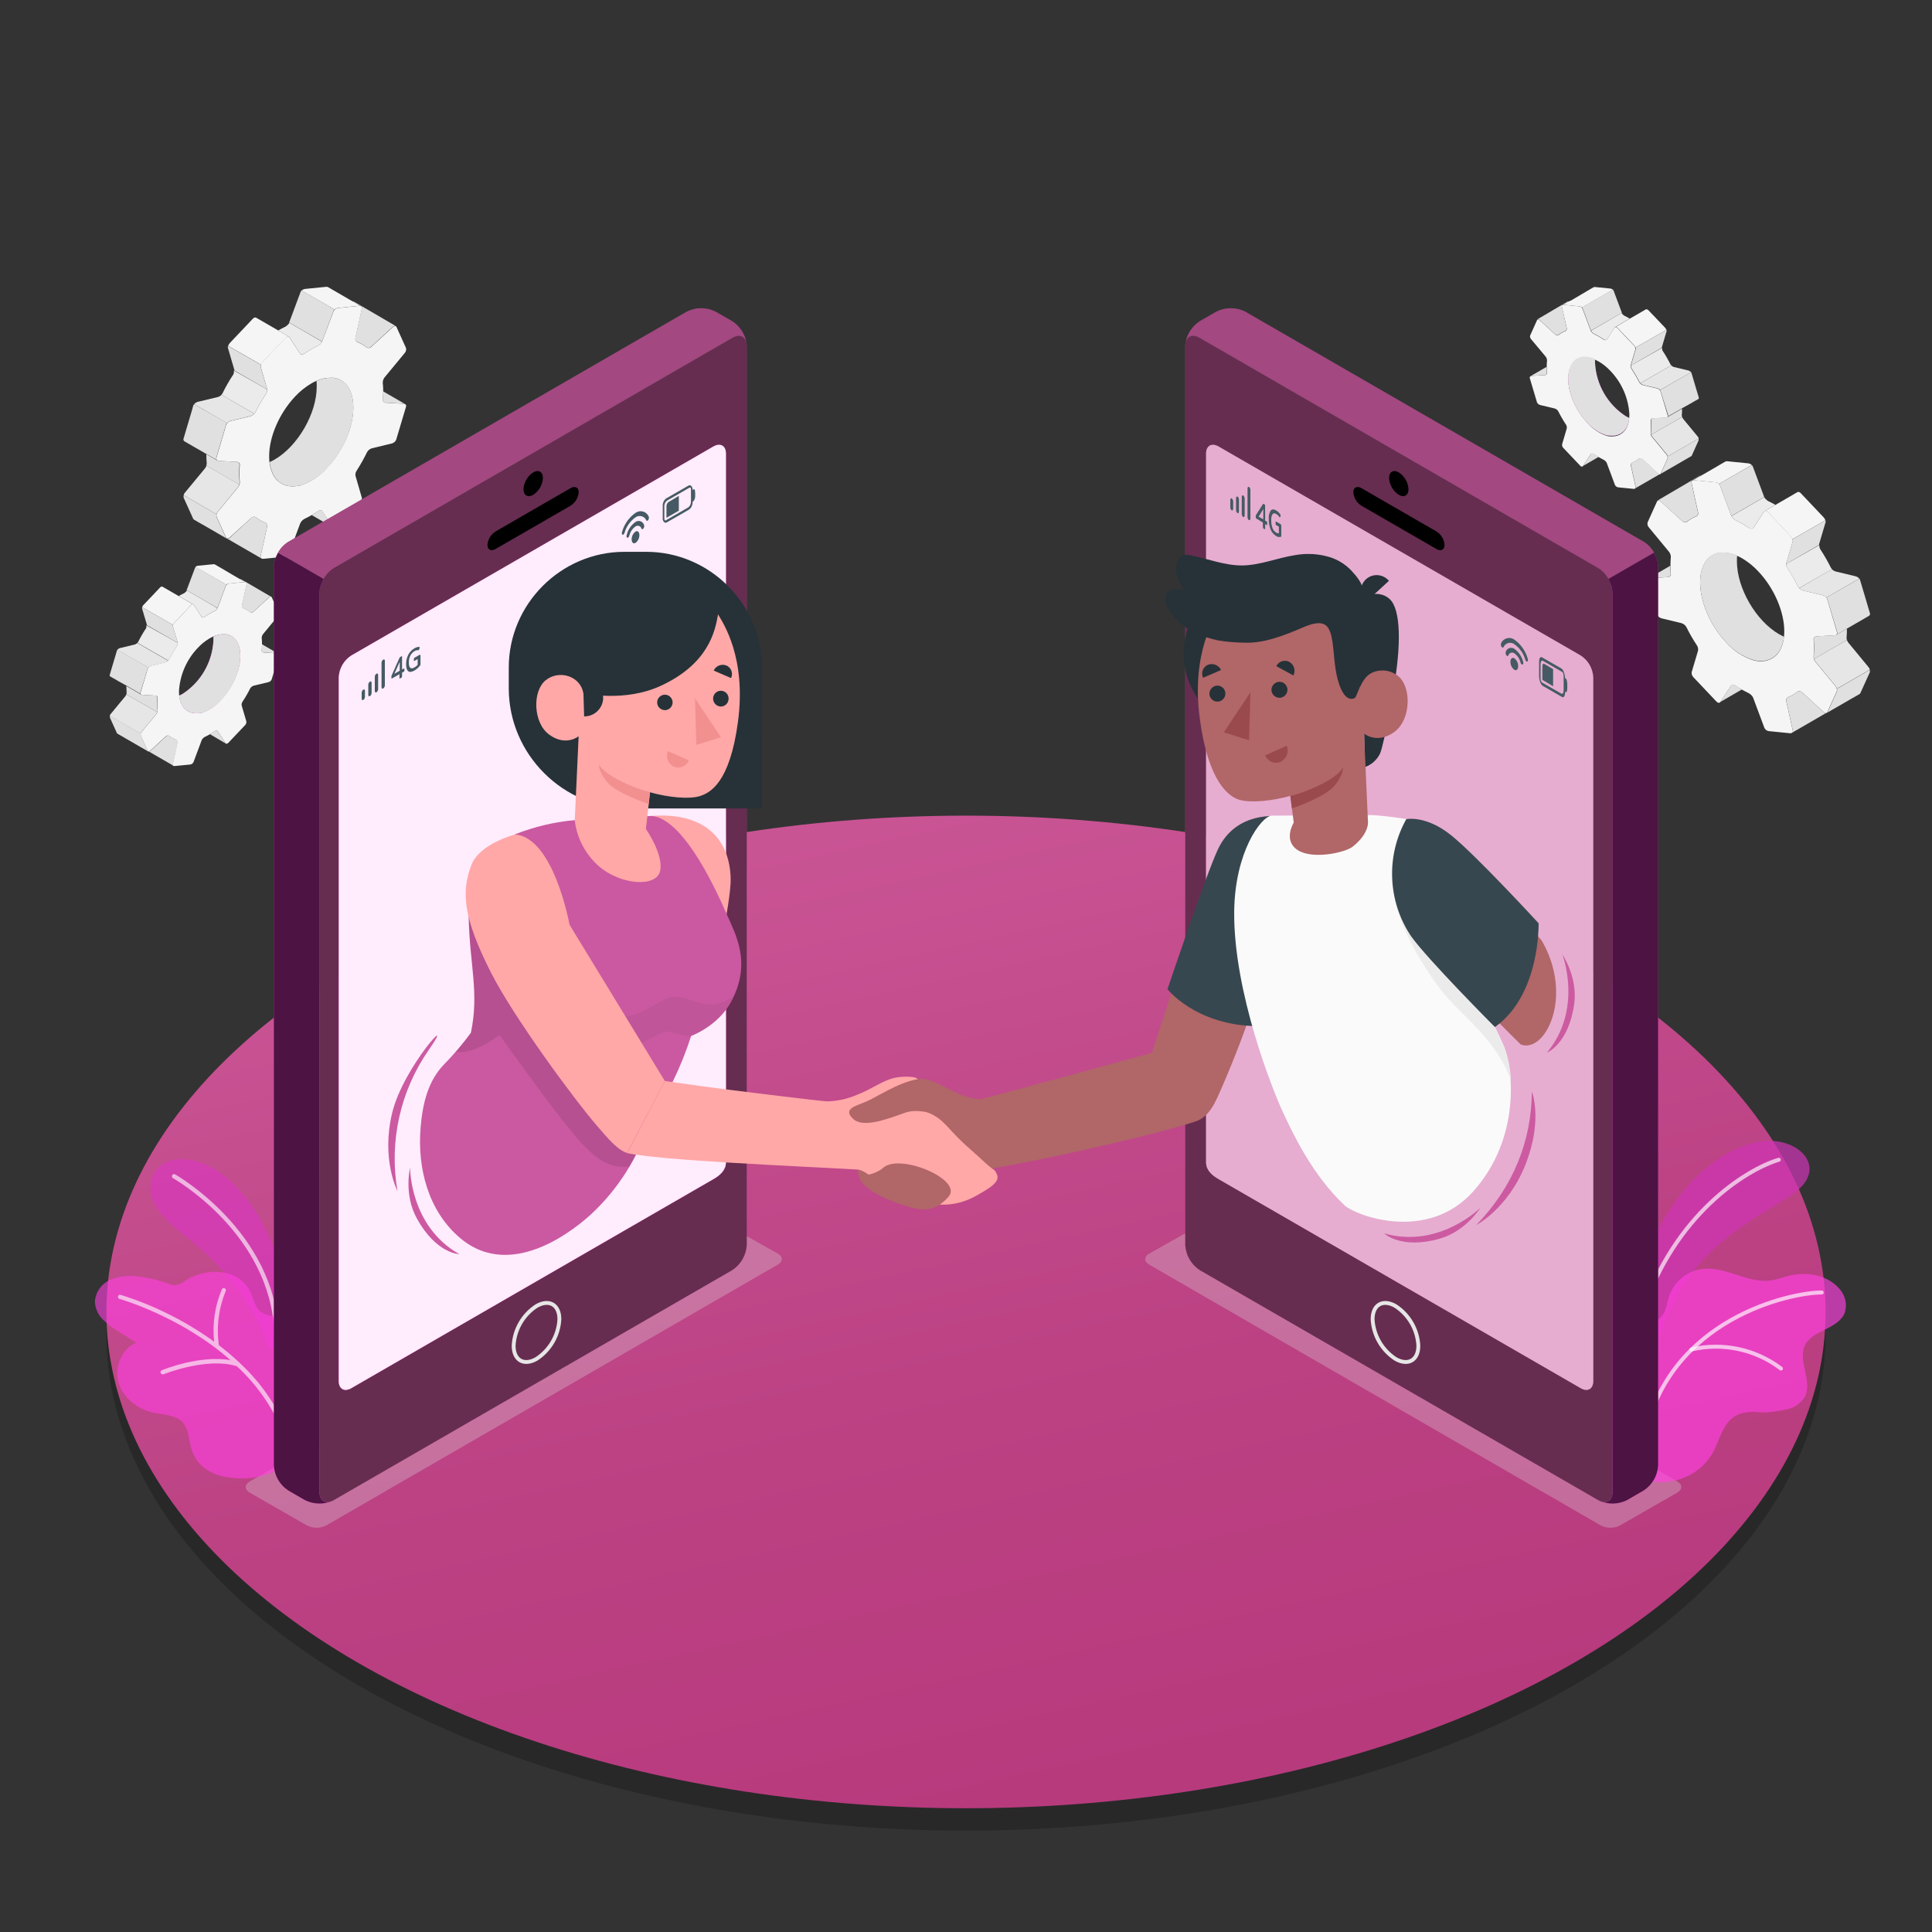 <?xml version="1.0" encoding="UTF-8" standalone="no"?><!DOCTYPE svg PUBLIC "-//W3C//DTD SVG 1.1//EN" "http://www.w3.org/Graphics/SVG/1.1/DTD/svg11.dtd"><svg width="100%" height="100%" viewBox="0 0 500 500" version="1.1" xmlns="http://www.w3.org/2000/svg" xmlns:xlink="http://www.w3.org/1999/xlink" xml:space="preserve" xmlns:serif="http://www.serif.com/" style="fill-rule:evenodd;clip-rule:evenodd;stroke-miterlimit:10;"><rect x="0" y="0" width="500" height="500" fill="#333333" stroke="none"/><g id="Floor--inject-2"><ellipse id="floor--inject-2" cx="250" cy="345.322" rx="222.46" ry="128.44" style="fill-opacity:0.21;"/><ellipse id="floor--inject-21" serif:id="floor--inject-2" cx="250" cy="339.53" rx="222.46" ry="128.44" style="fill:url(#_Linear1);"/></g><g id="Shadows--inject-2"><path id="Shadow--inject-2" d="M64.61,386.28l14.82,8.5c1.569,0.802 3.431,0.802 5,0l116.86,-67.5c1.37,-0.79 1.37,-2.07 0,-2.85l-15,-8.43c-1.571,-0.794 -3.429,-0.794 -5,0l-116.68,67.42c-1.37,0.79 -1.37,2.07 0,2.86Z" style="fill:#e0e0e0;fill-opacity:0.29;fill-rule:nonzero;"/><path id="shadow--inject-2" d="M434.09,386.28l-14.82,8.5c-1.569,0.799 -3.431,0.799 -5,0l-116.86,-67.5c-1.37,-0.79 -1.36,-2.07 0,-2.85l15,-8.43c1.571,-0.794 3.429,-0.794 5,0l116.68,67.4c1.37,0.81 1.37,2.09 0,2.88Z" style="fill:#e0e0e0;fill-opacity:0.29;fill-rule:nonzero;"/></g><g id="Plants--inject-2"><g id="plants--inject-2"><path d="M422.37,344.24c0,0 0.72,-15.15 7.44,-27.32c6.72,-12.17 16.51,-20.12 26.05,-21.51c9.54,-1.39 17.87,6.92 8,13.66c-9.87,6.74 -27.69,14.11 -34.58,37.33l-6.91,-2.16Z" style="fill:#ff40e0;fill-opacity:0.67;fill-rule:nonzero;"/><g opacity="0.2"><path d="M422.37,344.24c0,0 0.72,-15.15 7.44,-27.32c6.72,-12.17 16.51,-20.12 26.05,-21.51c9.54,-1.39 17.87,6.92 8,13.66c-9.87,6.74 -27.69,14.11 -34.58,37.33l-6.91,-2.16Z" style="fill-opacity:0.67;fill-rule:nonzero;"/></g><path d="M424.93,340.15l-0.11,0c-0.207,-0.069 -0.348,-0.265 -0.348,-0.484c0,-0.056 0.01,-0.112 0.028,-0.166c8.48,-25.59 27.06,-37.26 35.7,-39.86c0.049,-0.015 0.099,-0.022 0.15,-0.022c0.286,0 0.522,0.236 0.522,0.522c0,0.23 -0.152,0.434 -0.372,0.5c-8.47,2.55 -26.68,14 -35,39.21c-0.1,0.217 -0.335,0.34 -0.57,0.3Z" style="fill:#fff;fill-opacity:0.67;fill-rule:nonzero;"/><path d="M477.45,339.65c-0.78,2.14 -3,3.38 -5,4.37c-2,0.99 -4.29,2.05 -5.31,4.09c-2,4.13 2.11,9.47 -0.1,13.5c-1.065,1.642 -2.757,2.777 -4.68,3.14c-1.57,0.327 -3.155,0.574 -4.75,0.74c-0.759,0.045 -1.521,0.045 -2.28,0c-2.21,-0.18 -4.6,-0.12 -6.53,1.13c-3,2 -3.75,6 -5.47,9.24c-2.154,3.831 -5.887,6.528 -10.2,7.37c-1.41,0.28 -4,0.71 -5.53,0c-0.109,-0.046 -0.212,-0.103 -0.31,-0.17c-0.21,-0.21 -0.48,-0.48 -0.6,-0.63c-0.12,-0.15 0,-0.06 -0.06,-0.09c-0.7,-2 0.08,-4.23 0,-6.36l0,-0.39c-0.26,-2.47 -0.49,-4.92 -0.71,-7.39c-0.413,-4.533 -0.747,-9.077 -1,-13.63c-0.16,-2.95 -0.73,-6.16 0.33,-9c1.19,-3.15 4.62,-3.44 5.73,-6.53c0.44,-1.23 0.63,-2.53 1.05,-3.77c1.353,-3.715 4.678,-6.376 8.6,-6.88c6,-0.7 11.69,3.8 17.66,3c1.55,-0.23 3,-0.8 4.54,-1.18c4.81,-1.23 10.52,-0.22 13.53,3.72c1.273,1.614 1.68,3.751 1.09,5.72Z" style="fill:#ff40e0;fill-opacity:0.67;fill-rule:nonzero;"/><path d="M425.45,372.87l-0.05,0c-0.274,-0.055 -0.455,-0.326 -0.4,-0.6c6.25,-31.68 38.76,-38.34 46.47,-38.29c0.279,0.011 0.505,0.24 0.51,0.52c0,0 0,0 0,0c0,0.28 -0.23,0.51 -0.51,0.51c-0.003,0 -0.007,0 -0.01,0c-7.54,-0.05 -39.34,6.46 -45.45,37.46c-0.055,0.257 -0.299,0.432 -0.56,0.4Z" style="fill:#fff;fill-opacity:0.67;fill-rule:nonzero;"/><path d="M460.85,354.7c-0.104,-0.016 -0.201,-0.061 -0.28,-0.13c-6.477,-4.909 -14.818,-6.678 -22.73,-4.82c-0.036,0.008 -0.073,0.012 -0.11,0.012c-0.281,0 -0.512,-0.231 -0.512,-0.512c0,-0.239 0.168,-0.449 0.402,-0.5c8.234,-1.921 16.91,-0.067 23.64,5.05c0.107,0.098 0.169,0.238 0.169,0.383c0,0.286 -0.235,0.52 -0.52,0.52c-0.02,0 -0.04,-0.001 -0.059,-0.003Z" style="fill:#fff;fill-opacity:0.67;fill-rule:nonzero;"/></g><g id="plants--inject-21" serif:id="plants--inject-2"><path d="M74.91,340.86c-0.533,-6.52 -2.036,-12.924 -4.46,-19c-4,-9.78 -11.58,-19.64 -20.35,-21.5c-8.77,-1.86 -12.5,4.05 -10.65,9.85c1.6,5 8.12,9.14 13.07,13.5c4.95,4.36 14.2,14.89 16.77,25.07l4.95,0.54l0.67,-8.46Z" style="fill:#ff40e0;fill-opacity:0.62;fill-rule:nonzero;"/><g opacity="0.15"><path d="M74.91,340.86c-0.533,-6.52 -2.036,-12.924 -4.46,-19c-4,-9.78 -11.58,-19.64 -20.35,-21.5c-8.77,-1.86 -12.5,4.05 -10.65,9.85c1.6,5 8.12,9.14 13.07,13.5c4.95,4.36 14.2,14.89 16.77,25.07l4.95,0.54l0.67,-8.46Z" style="fill-opacity:0.62;fill-rule:nonzero;"/></g><path d="M71.53,345.45c-0.292,-0.005 -0.534,-0.238 -0.55,-0.53c-0.92,-25.59 -25.94,-39.89 -26.2,-40c-0.183,-0.099 -0.298,-0.291 -0.298,-0.5c0,-0.312 0.256,-0.568 0.568,-0.568c0.094,0 0.187,0.023 0.27,0.068c0.26,0.15 25.82,14.76 26.77,41c0.006,0.304 -0.237,0.559 -0.54,0.57l-0.02,-0.04Z" style="fill:#fff;fill-opacity:0.62;fill-rule:nonzero;"/><path d="M71.82,380.42c0,0 -5.12,3.23 -13.11,1.86c-2.582,-0.338 -4.992,-1.487 -6.88,-3.28c-2.06,-2.13 -2.39,-4.27 -3,-7.12c-0.158,-1.189 -0.567,-2.331 -1.2,-3.35c-1.72,-2.36 -5.14,-2.32 -8,-2.93c-4,-0.87 -7.76,-3.78 -8.93,-7.74c-1.17,-3.96 0.73,-8.8 4.56,-10.36l-4.7,-3c-1.455,-0.855 -2.798,-1.886 -4,-3.07c-1.205,-1.21 -1.918,-2.825 -2,-4.53c0.155,-2.548 1.765,-4.79 4.13,-5.75c2.343,-0.899 4.884,-1.158 7.36,-0.75c2.504,0.299 4.966,0.879 7.34,1.73c0.647,0.294 1.349,0.451 2.06,0.46c0.942,-0.159 1.823,-0.57 2.55,-1.19c5.38,-3.55 14.14,-3.28 17,3.41c0.43,1 0.68,2 1.13,3c1.68,3.6 6.38,2.52 9.41,4.2c1.941,1.217 3.24,3.239 3.54,5.51c0.6,3.57 -0.39,7.63 -1,11.16c-0.61,3.53 -1.49,6.8 -2.45,10.14c-0.78,2.76 -1.64,5.49 -2.56,8.2c-0.26,0.61 -0.69,3.04 -1.25,3.4Z" style="fill:#ff40e0;fill-opacity:0.62;fill-rule:nonzero;"/><path d="M75,372.17c-2.686,-7.376 -7.091,-14.006 -12.85,-19.34c-0.059,-0.126 -0.162,-0.225 -0.29,-0.28c-1.66,-1.559 -3.399,-3.031 -5.21,-4.41c-0.679,-4.741 -0.068,-9.578 1.77,-14c0.035,-0.074 0.052,-0.154 0.052,-0.235c0,-0.303 -0.249,-0.552 -0.552,-0.552c-0.214,0 -0.409,0.124 -0.5,0.317c-1.805,4.274 -2.493,8.937 -2,13.55c-7.366,-5.309 -15.537,-9.401 -24.2,-12.12c-0.047,-0.013 -0.097,-0.02 -0.146,-0.02c-0.247,0 -0.464,0.17 -0.524,0.41c-0.014,0.048 -0.021,0.098 -0.021,0.148c0,0.244 0.165,0.459 0.401,0.522c0.23,0.07 15.84,4.49 28.72,15.85c-7.9,-1.39 -17.34,2.43 -17.77,2.61c-0.208,0.084 -0.344,0.286 -0.344,0.51c0,0.302 0.248,0.55 0.55,0.55c0.001,0 0.003,0 0.004,0c0.069,0.014 0.141,0.014 0.21,0c0.11,-0.05 11.19,-4.53 19,-2.1c5.674,5.233 10.015,11.748 12.66,19c0.079,0.219 0.287,0.367 0.52,0.37l0.18,0c0.235,-0.072 0.396,-0.29 0.396,-0.536c0,-0.084 -0.019,-0.168 -0.056,-0.244Z" style="fill:#fff;fill-opacity:0.62;fill-rule:nonzero;"/></g></g><g id="Gears--inject-2"><g id="gears--inject-2"><path d="M57.28,181.15c-1.375,1.561 -3.154,2.713 -5.14,3.33l-0.21,0.05l-0.16,0l-0.35,0.06l-0.66,0c-0.039,0.01 -0.081,0.01 -0.12,0c-1.628,0.006 -3.105,-0.982 -3.72,-2.49c-0.287,-0.657 -0.47,-1.356 -0.54,-2.07c0.31,-0.14 0.62,-0.31 0.94,-0.49c4.675,-3.049 7.621,-8.156 7.92,-13.73l0,-1.07c0.874,-0.416 1.833,-0.622 2.8,-0.6l0.31,0c0.05,-0.01 0.1,-0.01 0.15,0c1.395,0.21 2.579,1.143 3.11,2.45c1.63,3.83 -0.29,10.3 -4.33,14.56Z" style="fill:#ff40e0;fill-rule:nonzero;"/><path d="M71.93,169.13c-0.078,-0.038 -0.163,-0.058 -0.25,-0.06l-3.38,-0.19c-0.007,0 -0.013,0 -0.02,0c-0.302,0 -0.55,-0.248 -0.55,-0.55c0,0 0,0 0,0c0.05,-0.54 0.07,-1.07 0.08,-1.58c0.004,-0.561 -0.022,-1.122 -0.08,-1.68c0.011,-0.367 0.144,-0.719 0.38,-1l3.77,-4.58c0.233,-0.253 0.32,-0.608 0.23,-0.94l-1.79,-4c-0.023,-0.051 -0.061,-0.093 -0.11,-0.12c-0.211,-0.071 -0.446,0.002 -0.58,0.18l-4,3.68c-0.22,0.25 -0.589,0.313 -0.88,0.15c-0.518,-0.42 -1.099,-0.757 -1.72,-1c-0.285,-0.105 -0.457,-0.4 -0.41,-0.7l1.24,-5.65c0.039,-0.156 -0.031,-0.32 -0.17,-0.4c-0.115,-0.054 -0.244,-0.075 -0.37,-0.06l-4,0.39c-0.368,0.045 -0.691,0.27 -0.86,0.6l-2.14,5.74c-0.186,0.365 -0.489,0.657 -0.86,0.83c-0.859,0.403 -1.682,0.878 -2.46,1.42c-0.34,0.22 -0.71,0.24 -0.85,0l-2,-3.09c-0.14,-0.22 -0.47,-0.17 -0.73,0.1l-4.33,4.58c-0.252,0.248 -0.378,0.598 -0.34,0.95l1.21,4.08c0.051,0.349 -0.028,0.705 -0.22,1c-0.733,1.11 -1.401,2.262 -2,3.45c-0.212,0.347 -0.548,0.602 -0.94,0.71l-3.71,0.89c-0.375,0.086 -0.688,0.347 -0.84,0.7l-1.87,6.28c-0.011,0.04 -0.017,0.08 -0.017,0.122c0,0.241 0.198,0.44 0.44,0.44c0.012,0 0.025,-0.001 0.037,-0.002l3.39,0.2c0.01,-0.001 0.02,-0.001 0.03,-0.001c0.296,0 0.54,0.244 0.54,0.54c0,0.004 0,0.007 0,0.011c-0.095,1.085 -0.095,2.175 0,3.26c-0.003,0.365 -0.13,0.717 -0.36,1l-3.78,4.58c-0.233,0.253 -0.32,0.608 -0.23,0.94l1.79,4c0.026,0.052 0.063,0.096 0.11,0.13c0.046,0.015 0.094,0.015 0.14,0c0.168,-0.012 0.325,-0.087 0.44,-0.21l4,-3.69c0.223,-0.247 0.591,-0.306 0.88,-0.14c0.517,0.422 1.098,0.759 1.72,1c0.289,0.106 0.463,0.407 0.41,0.71l-1.25,5.65c-0.03,0.15 0.039,0.302 0.17,0.38c0.113,0.062 0.242,0.087 0.37,0.07l4,-0.39c0.368,-0.045 0.691,-0.27 0.86,-0.6l2.14,-5.74c0.188,-0.366 0.49,-0.661 0.86,-0.84c0.432,-0.196 0.853,-0.417 1.26,-0.66c0.39,-0.23 0.79,-0.48 1.19,-0.75c0.4,-0.27 0.7,-0.24 0.84,0l2,3.08c0.026,0.038 0.06,0.069 0.1,0.09c0.16,0.11 0.42,0 0.63,-0.19l4.33,-4.57c0.269,-0.257 0.393,-0.633 0.33,-1l-1.2,-4.09c-0.06,-0.349 0.019,-0.708 0.22,-1c0.739,-1.11 1.407,-2.266 2,-3.46c0.225,-0.359 0.586,-0.611 1,-0.7l3.7,-0.89c0.375,-0.086 0.688,-0.347 0.84,-0.7l1.87,-6.28c0.016,-0.181 -0.084,-0.354 -0.25,-0.43Zm-19.78,15.35l-0.22,0.05l-0.16,0l-0.35,0.06l-0.78,0c-1.631,0.005 -3.108,-0.988 -3.72,-2.5c-0.288,-0.657 -0.471,-1.356 -0.54,-2.07c-0.04,-0.382 -0.06,-0.766 -0.06,-1.15c0.242,-4.202 1.977,-8.182 4.89,-11.22c0.88,-0.945 1.89,-1.759 3,-2.42c0.323,-0.19 0.657,-0.36 1,-0.51c0.876,-0.408 1.834,-0.61 2.8,-0.59l0.47,0c1.391,0.213 2.571,1.146 3.1,2.45c1.67,3.7 -0.25,10.16 -4.29,14.43c-1.355,1.614 -3.136,2.817 -5.14,3.47Z" style="fill:#f5f5f5;fill-rule:nonzero;"/><path d="M62.21,149.83l7.98,4.62" style="fill:none;fill-rule:nonzero;"/><path d="M56.28,157.39c-0.197,0.345 -0.493,0.624 -0.85,0.8c-0.85,0.402 -1.663,0.877 -2.43,1.42c-0.34,0.22 -0.71,0.24 -0.85,0l-2,-3.08c-0.023,-0.04 -0.058,-0.071 -0.1,-0.09l-3.79,-2.19c0.407,-0.243 0.828,-0.464 1.26,-0.66l0.14,-0.08c0.149,-0.093 0.287,-0.204 0.41,-0.33l0.15,-0.16c0.033,-0.035 0.06,-0.076 0.08,-0.12l0.06,-0.11l7.92,4.6Z" style="fill:#ebebeb;fill-rule:nonzero;"/><path d="M46,166.38c0.007,0.304 -0.077,0.603 -0.24,0.86c-0.732,1.111 -1.399,2.263 -2,3.45c-0.05,0.099 -0.114,0.19 -0.19,0.27l-8,-4.61c0.042,-0.038 0.079,-0.082 0.11,-0.13c0.04,-0.042 0.073,-0.089 0.1,-0.14c0.593,-1.194 1.261,-2.35 2,-3.46c0.039,-0.056 0.073,-0.117 0.1,-0.18c0.027,-0.063 0,-0.08 0,-0.12c0.004,-0.023 0.004,-0.047 0,-0.07c-0.004,-0.023 0,0 0,0c0.004,-0.057 0.004,-0.113 0,-0.17c0.015,-0.086 0.015,-0.174 0,-0.26l8.12,4.56Z" style="fill:#ebebeb;fill-rule:nonzero;"/><path d="M62.3,149.88l-0.09,-0.05" style="fill:none;fill-rule:nonzero;"/><path d="M46.2,154.24l-4.14,-2.4c-0.054,-0.033 -0.117,-0.05 -0.18,-0.05c-0.177,0.013 -0.341,0.1 -0.45,0.24l-2.59,2.74l-1.74,1.83c-0.142,0.155 -0.248,0.339 -0.31,0.54l6.09,3.5l1.89,1.08c0.064,-0.186 0.166,-0.356 0.3,-0.5l0.06,-0.06l4.27,-4.52c0.142,-0.181 0.377,-0.263 0.6,-0.21l-3.8,-2.19Z" style="fill:#f5f5f5;fill-rule:nonzero;"/><path d="M63.58,150.68c-0.105,-0.054 -0.224,-0.072 -0.34,-0.05l-4,0.39c-0.243,0.028 -0.471,0.133 -0.65,0.3l-8,-4.6c0.176,-0.173 0.405,-0.283 0.65,-0.31l4,-0.39c0.134,-0.021 0.272,0.003 0.39,0.07l1.06,0.62l0.53,0.3l3.38,2l0.83,0.48l0.61,0.35l1.54,0.84Z" style="fill:#f5f5f5;fill-rule:nonzero;"/><path d="M43.52,171c-0.206,0.206 -0.461,0.357 -0.74,0.44l-3.71,0.89c-0.271,0.065 -0.513,0.216 -0.69,0.43l-8,-4.59c0.182,-0.225 0.43,-0.386 0.71,-0.46l3.71,-0.89c0.277,-0.069 0.528,-0.219 0.72,-0.43l8,4.61Z" style="fill:#e6e6e6;fill-rule:nonzero;"/><path d="M40.7,184.29c-0.066,0.198 -0.164,0.384 -0.29,0.55l-3.78,4.58c-0.109,0.136 -0.19,0.293 -0.24,0.46l-8,-4.61c0.041,-0.174 0.123,-0.335 0.24,-0.47l3.78,-4.58c0.126,-0.159 0.224,-0.338 0.29,-0.53l8,4.6Z" style="fill:#e6e6e6;fill-rule:nonzero;"/><path d="M30.47,176.24l0.11,0.07l-0.14,-0.09l-0.28,-0.16l0.31,0.18Z" style="fill:#e0e0e0;fill-rule:nonzero;"/><path d="M57.28,181.15c-1.375,1.561 -3.154,2.713 -5.14,3.33l-0.21,0.05l-0.16,0l-0.35,0.06l-0.66,0c-0.039,0.01 -0.081,0.01 -0.12,0c-1.628,0.006 -3.105,-0.982 -3.72,-2.49c-0.287,-0.657 -0.47,-1.356 -0.54,-2.07c0.31,-0.14 0.62,-0.31 0.94,-0.49c4.675,-3.049 7.621,-8.156 7.92,-13.73l0,-1.07c0.874,-0.416 1.833,-0.622 2.8,-0.6l0.31,0c0.05,-0.01 0.1,-0.01 0.15,0c1.395,0.21 2.579,1.143 3.11,2.45c1.63,3.83 -0.29,10.3 -4.33,14.56Z" style="fill:#e0e0e0;fill-rule:nonzero;"/><path d="M46,166.38l-8,-4.6c0.01,-0.05 0.01,-0.1 0,-0.15l-1.21,-4.08c-0.039,-0.134 -0.039,-0.276 0,-0.41l6.09,3.5l1.89,1.08c-0.042,0.147 -0.042,0.303 0,0.45l1.21,4.08c0.012,0.042 0.019,0.086 0.02,0.13Z" style="fill:#e0e0e0;fill-rule:nonzero;"/><path d="M58.64,151.32c-0.091,0.084 -0.162,0.186 -0.21,0.3l-2.14,5.74l-8,-4.61l2.17,-5.75c0.042,-0.114 0.115,-0.215 0.21,-0.29l7.97,4.61Z" style="fill:#e0e0e0;fill-rule:nonzero;"/><path d="M70.14,154.42c-0.204,-0.044 -0.417,0.029 -0.55,0.19l-4,3.69c-0.226,0.249 -0.595,0.311 -0.89,0.15c-0.518,-0.42 -1.099,-0.757 -1.72,-1c-0.285,-0.105 -0.457,-0.4 -0.41,-0.7l1.24,-5.65c0.043,-0.156 -0.028,-0.323 -0.17,-0.4l-1.51,-0.88c0.046,-0.01 0.094,-0.01 0.14,0l0.09,0.06l7.78,4.54Z" style="fill:#e0e0e0;fill-rule:nonzero;"/><path d="M71.91,169.12c-0.078,-0.038 -0.163,-0.058 -0.25,-0.06l-3.38,-0.19c-0.007,0 -0.013,0 -0.02,0c-0.302,0 -0.55,-0.248 -0.55,-0.55c0,0 0,0 0,0c0.05,-0.54 0.08,-1.07 0.08,-1.59l4.12,2.39Z" style="fill:#e0e0e0;fill-rule:nonzero;"/><path d="M35.65,166.22c-0.031,0.048 -0.068,0.092 -0.11,0.13c0.042,-0.039 0.079,-0.082 0.11,-0.13Z" style="fill:#e0e0e0;fill-rule:nonzero;"/><path d="M30.39,168.13c-0.055,0.073 -0.099,0.154 -0.13,0.24l-0.23,0.78l-1.22,4.1l-0.41,1.4c-0.024,0.075 -0.024,0.155 0,0.23c0.011,0.045 0.027,0.089 0.05,0.13c0.031,0.036 0.064,0.069 0.1,0.1l0.06,0l0.63,0.37l0.17,0.09l0.5,0.28l0.26,0.16l0.31,0.18l0.11,0.07l0.33,0.18l1.8,1l3.8,2.2c-0.156,-0.1 -0.226,-0.293 -0.17,-0.47l1.65,-5.41l0.23,-0.78c0.035,-0.095 0.085,-0.183 0.15,-0.26l-7.99,-4.59Z" style="fill:#e0e0e0;fill-rule:nonzero;"/><path d="M58.47,192.45l-4.15,-2.45c0.39,-0.23 0.79,-0.48 1.19,-0.75c0.4,-0.27 0.7,-0.24 0.84,0l2,3.09c0.028,0.048 0.07,0.086 0.12,0.11Z" style="fill:#e0e0e0;fill-rule:nonzero;"/><path d="M46,192.15l-1.25,5.66c-0.03,0.15 0.039,0.302 0.17,0.38l-6.4,-3.7c0.166,-0.018 0.322,-0.092 0.44,-0.21l4,-3.68c0.22,-0.25 0.586,-0.317 0.88,-0.16c0.515,0.425 1.096,0.763 1.72,1c0.304,0.091 0.494,0.398 0.44,0.71Z" style="fill:#e0e0e0;fill-rule:nonzero;"/><path d="M40.77,183.84c0.012,0.153 -0.012,0.307 -0.07,0.45l-8,-4.6c0.053,-0.147 0.077,-0.304 0.07,-0.46c0,-0.55 -0.07,-1.11 -0.07,-1.69l3.8,2.2c0.083,0.044 0.176,0.068 0.27,0.07l3.39,0.19c0.007,0 0.013,0 0.02,0c0.302,0 0.55,0.248 0.55,0.55c0,0.003 0,0.007 0,0.01c-0.083,1.092 -0.069,2.19 0.04,3.28Z" style="fill:#e0e0e0;fill-rule:nonzero;"/><path d="M38.29,194.44l-1.62,-0.94l-0.31,-0.17l-2.61,-1.52l-0.71,-0.4l-2.68,-1.56c-0.024,-0.011 -0.045,-0.028 -0.06,-0.05c-0.023,-0.022 -0.041,-0.049 -0.05,-0.08l-1.8,-4c-0.036,-0.107 -0.036,-0.223 0,-0.33c0.036,-0.107 0,-0.09 0,-0.14l8,4.61c-0.056,0.152 -0.056,0.318 0,0.47l1.79,4c0.009,0.04 0.026,0.077 0.05,0.11Z" style="fill:#e0e0e0;fill-rule:nonzero;"/><path d="M104.84,104.58c-0.106,-0.053 -0.222,-0.084 -0.34,-0.09l-4.65,-0.26c-0.01,0 -0.02,0.001 -0.03,0.001c-0.412,0 -0.75,-0.339 -0.75,-0.75c0,-0.004 0,-0.007 0,-0.011c0.06,-0.73 0.1,-1.46 0.11,-2.17c-0.003,-0.768 -0.046,-1.536 -0.13,-2.3c0.014,-0.5 0.194,-0.982 0.51,-1.37l5.19,-6.28c0.315,-0.353 0.435,-0.841 0.32,-1.3l-2.47,-5.45c-0.027,-0.074 -0.08,-0.134 -0.15,-0.17c-0.289,-0.08 -0.6,0.018 -0.79,0.25l-5.55,5.06c-0.309,0.334 -0.81,0.417 -1.21,0.2c-0.711,-0.581 -1.511,-1.044 -2.37,-1.37c-0.401,-0.155 -0.637,-0.577 -0.56,-1l1.71,-7.76c0.064,-0.214 -0.033,-0.445 -0.23,-0.55c-0.16,-0.084 -0.342,-0.115 -0.52,-0.09l-5.42,0.54c-0.509,0.055 -0.956,0.369 -1.18,0.83l-2.97,7.86c-0.259,0.502 -0.678,0.903 -1.19,1.14c-1.168,0.558 -2.288,1.21 -3.35,1.95c-0.46,0.3 -1,0.32 -1.17,0l-2.77,-4.23c-0.2,-0.3 -0.64,-0.24 -1,0.13l-5.95,6.31c-0.349,0.336 -0.52,0.819 -0.46,1.3l1.65,5.62c0.074,0.472 -0.033,0.954 -0.3,1.35c-1.009,1.526 -1.924,3.113 -2.74,4.75c-0.283,0.489 -0.746,0.848 -1.29,1l-5.09,1.22c-0.521,0.135 -0.95,0.505 -1.16,1l-2.54,8.56c-0.014,0.052 -0.021,0.106 -0.021,0.161c0,0.34 0.28,0.62 0.62,0.62c0.01,0 0.021,0 0.031,-0.001l4.66,0.26c0.007,0 0.013,0 0.02,0c0.417,0 0.76,0.343 0.76,0.76c0,0 0,0 0,0c-0.135,1.49 -0.135,2.99 0,4.48c-0.004,0.501 -0.18,0.985 -0.5,1.37l-5.19,6.29c-0.32,0.347 -0.441,0.834 -0.32,1.29l2.47,5.45c0.024,0.075 0.078,0.137 0.15,0.17c0.062,0.019 0.128,0.019 0.19,0c0.228,-0.017 0.441,-0.116 0.6,-0.28l5.53,-5.01c0.309,-0.334 0.81,-0.417 1.21,-0.2c0.716,0.577 1.515,1.042 2.37,1.38c0.409,0.145 0.65,0.575 0.56,1l-1.7,7.76c-0.055,0.205 0.035,0.424 0.22,0.53c0.156,0.084 0.335,0.116 0.51,0.09l5.42,-0.53c0.509,-0.062 0.956,-0.374 1.19,-0.83l2.94,-7.88c0.257,-0.502 0.672,-0.906 1.18,-1.15c0.57,-0.27 1.15,-0.57 1.73,-0.91c0.58,-0.34 1.08,-0.66 1.63,-1c0.55,-0.34 1,-0.33 1.16,0l2.78,4.24c0.03,0.052 0.076,0.094 0.13,0.12c0.23,0.14 0.57,0.05 0.86,-0.26l6,-6.29c0.347,-0.338 0.517,-0.819 0.46,-1.3l-1.65,-5.69c-0.072,-0.473 0.039,-0.956 0.31,-1.35c0.993,-1.541 1.891,-3.14 2.69,-4.79c0.282,-0.493 0.751,-0.854 1.3,-1l5.09,-1.23c0.523,-0.126 0.953,-0.499 1.15,-1l2.57,-8.62c0.036,-0.227 -0.072,-0.454 -0.27,-0.57Zm-27.18,21.08l-0.3,0.07c-0.07,0.009 -0.14,0.009 -0.21,0l-0.48,0.08l-0.56,0.06l-0.51,0c-2.243,0.02 -4.279,-1.347 -5.11,-3.43c-0.396,-0.906 -0.649,-1.867 -0.75,-2.85c-0.062,-0.521 -0.089,-1.045 -0.08,-1.57c0,-4.92 2.56,-11 6.72,-15.41c1.207,-1.297 2.591,-2.418 4.11,-3.33c0.441,-0.263 0.899,-0.497 1.37,-0.7c1.2,-0.565 2.514,-0.846 3.84,-0.82l0.65,0c1.918,0.281 3.545,1.568 4.26,3.37c2.3,5.08 -0.34,14 -5.89,19.82c-1.869,2.196 -4.314,3.828 -7.06,4.71Z" style="fill:#f5f5f5;fill-rule:nonzero;"/><path d="M91.49,78.05l10.96,6.35" style="fill:none;fill-rule:nonzero;"/><path d="M83.34,88.44c-0.262,0.483 -0.672,0.868 -1.17,1.1c-1.166,0.558 -2.286,1.207 -3.35,1.94c-0.46,0.31 -1,0.34 -1.17,0l-2.76,-4.23c-0.034,-0.059 -0.087,-0.104 -0.15,-0.13l-2.74,-1.6c0.58,-0.33 1.15,-0.64 1.72,-0.9l0.2,-0.11c0.205,-0.125 0.394,-0.276 0.56,-0.45c0.078,-0.069 0.148,-0.146 0.21,-0.23c0.043,-0.045 0.08,-0.095 0.11,-0.15l0.08,-0.15l8.46,4.91Z" style="fill:#ebebeb;fill-rule:nonzero;"/><path d="M69.15,100.79c0.01,0.414 -0.105,0.822 -0.33,1.17c-1.005,1.529 -1.92,3.115 -2.74,4.75c-0.071,0.133 -0.162,0.255 -0.27,0.36l-8.51,-4.91c0.061,-0.053 0.115,-0.113 0.16,-0.18c0.048,-0.06 0.091,-0.124 0.13,-0.19c0.804,-1.655 1.716,-3.255 2.73,-4.79c0.055,-0.073 0.099,-0.154 0.13,-0.24c0.035,-0.055 0.059,-0.116 0.07,-0.18c0.005,-0.03 0.005,-0.06 0,-0.09l0,-0.23c0.024,-0.119 0.024,-0.241 0,-0.36l8.63,4.89Z" style="fill:#ebebeb;fill-rule:nonzero;"/><path d="M91.62,78.12l-0.13,-0.07" style="fill:none;fill-rule:nonzero;"/><path d="M72,85.52l-5.69,-3.29c-0.072,-0.044 -0.155,-0.068 -0.24,-0.07c-0.25,0.017 -0.481,0.137 -0.64,0.33l-3.56,3.76l-2.39,2.52c-0.195,0.215 -0.338,0.472 -0.42,0.75l5.91,3.38l2.6,1.49c0.083,-0.258 0.223,-0.494 0.41,-0.69l0.08,-0.08l5.87,-6.21c0.192,-0.249 0.514,-0.363 0.82,-0.29l-2.75,-1.6Z" style="fill:#f5f5f5;fill-rule:nonzero;"/><path d="M93.38,79.22c-0.147,-0.066 -0.31,-0.091 -0.47,-0.07l-5.43,0.54c-0.331,0.044 -0.641,0.187 -0.89,0.41l-8.51,-4.91c0.249,-0.23 0.564,-0.377 0.9,-0.42l5.43,-0.54c0.183,-0.028 0.37,0.007 0.53,0.1l1.46,0.85l0.72,0.42l2.19,1.27l1.15,0.67c0.29,0.15 0.57,0.32 0.83,0.47l2.09,1.21Z" style="fill:#f5f5f5;fill-rule:nonzero;"/><path d="M65.81,107.08c-0.273,0.287 -0.618,0.495 -1,0.6l-5.1,1.23c-0.367,0.093 -0.694,0.304 -0.93,0.6l-8.53,-4.9c0.254,-0.315 0.606,-0.536 1,-0.63l5.09,-1.22c0.38,-0.103 0.726,-0.307 1,-0.59l8.47,4.91Z" style="fill:#e6e6e6;fill-rule:nonzero;"/><path d="M61.94,125.4c-0.088,0.274 -0.227,0.528 -0.41,0.75l-5.18,6.29c-0.152,0.185 -0.265,0.4 -0.33,0.63l-8.5,-4.91c0.057,-0.235 0.167,-0.453 0.32,-0.64l5.2,-6.29c0.174,-0.221 0.307,-0.471 0.39,-0.74l8.51,4.91Z" style="fill:#e6e6e6;fill-rule:nonzero;"/><path d="M50.33,115.75l0.16,0.1l-0.2,-0.12l-0.38,-0.22l0.42,0.24Z" style="fill:#e0e0e0;fill-rule:nonzero;"/><path d="M84.71,121.09c-1.871,2.135 -4.293,3.716 -7,4.57l-0.3,0.07c-0.07,0.009 -0.14,0.009 -0.21,0l-0.48,0.08c-0.185,0.03 -0.372,0.05 -0.56,0.06l-0.52,0c-2.241,0.021 -4.275,-1.347 -5.1,-3.43c-0.397,-0.905 -0.65,-1.867 -0.75,-2.85c0.42,-0.19 0.85,-0.42 1.29,-0.66c6,-3.48 10.89,-11.92 10.89,-18.87c0,-0.52 0,-1 -0.06,-1.48c1.2,-0.562 2.515,-0.84 3.84,-0.81l0.43,0c0.07,-0.01 0.14,-0.01 0.21,0c1.918,0.28 3.547,1.562 4.27,3.36c2.25,5.21 -0.39,14.1 -5.95,19.96Z" style="fill:#e0e0e0;fill-rule:nonzero;"/><path d="M69.15,100.79l-8.51,-4.9c0.01,-0.066 0.01,-0.134 0,-0.2l-1.64,-5.61c-0.053,-0.183 -0.053,-0.377 0,-0.56l5.91,3.38l2.6,1.49c-0.077,0.197 -0.097,0.412 -0.06,0.62l1.66,5.6c0.024,0.057 0.037,0.118 0.04,0.18Z" style="fill:#e0e0e0;fill-rule:nonzero;"/><path d="M86.59,80.1c-0.127,0.116 -0.226,0.26 -0.29,0.42l-2.94,7.88l-8.51,-4.91l0,-0.06l2.94,-7.88c0.059,-0.154 0.155,-0.292 0.28,-0.4l8.52,4.95Z" style="fill:#e0e0e0;fill-rule:nonzero;"/><path d="M102.39,84.36c-0.287,-0.062 -0.585,0.043 -0.77,0.27l-5.53,5.06c-0.311,0.339 -0.817,0.422 -1.22,0.2c-0.711,-0.581 -1.511,-1.044 -2.37,-1.37c-0.401,-0.155 -0.637,-0.577 -0.56,-1l1.71,-7.75c0.058,-0.216 -0.042,-0.446 -0.24,-0.55l-2.12,-1.22c0.069,-0.014 0.141,-0.014 0.21,0l0.12,0.07l10.77,6.29Z" style="fill:#e0e0e0;fill-rule:nonzero;"/><path d="M104.82,104.56c-0.105,-0.055 -0.222,-0.082 -0.34,-0.08l-4.65,-0.26c-0.007,0 -0.013,0 -0.02,0c-0.417,0 -0.76,-0.343 -0.76,-0.76c0,-0.003 0,-0.007 0,-0.01c0.06,-0.73 0.1,-1.46 0.1,-2.17l5.67,3.28Z" style="fill:#e0e0e0;fill-rule:nonzero;"/><path d="M57.46,102c-0.045,0.067 -0.099,0.127 -0.16,0.18l0.16,-0.18Z" style="fill:#e0e0e0;fill-rule:nonzero;"/><path d="M50.23,104.61c-0.104,0.112 -0.183,0.245 -0.23,0.39l-0.27,1l-1.67,5.63l-0.57,1.93c-0.035,0.1 -0.035,0.21 0,0.31c0.008,0.062 0.032,0.12 0.07,0.17c0.035,0.054 0.079,0.101 0.13,0.14c0.026,0.025 0.057,0.045 0.09,0.06l0.85,0.5l0.24,0.13l0.68,0.39l0.37,0.22l0.42,0.24l0.16,0.1l0.45,0.25l2.48,1.43l2.77,1.6c-0.216,-0.138 -0.311,-0.407 -0.23,-0.65l2.25,-7.57l0.32,-1.06c0.038,-0.136 0.111,-0.26 0.21,-0.36l-8.52,-4.85Z" style="fill:#e0e0e0;fill-rule:nonzero;"/><path d="M86.35,136.6l-5.7,-3.31c0.53,-0.31 1.09,-0.66 1.63,-1c0.54,-0.34 1,-0.33 1.16,0l2.77,4.24c0.043,0.031 0.09,0.054 0.14,0.07Z" style="fill:#e0e0e0;fill-rule:nonzero;"/><path d="M69.15,136.2l-1.71,7.8c-0.054,0.208 0.042,0.427 0.23,0.53c-0.35,-0.19 -5.71,-3.3 -8.8,-5.09c0.226,-0.022 0.438,-0.121 0.6,-0.28l5.53,-5.1c0.307,-0.337 0.807,-0.424 1.21,-0.21c0.711,0.587 1.511,1.056 2.37,1.39c0.396,0.139 0.637,0.546 0.57,0.96Z" style="fill:#e0e0e0;fill-rule:nonzero;"/><path d="M62,124.78c0.011,0.211 -0.023,0.423 -0.1,0.62l-8.51,-4.91c0.079,-0.2 0.117,-0.415 0.11,-0.63c-0.074,-0.768 -0.107,-1.539 -0.1,-2.31l2.77,1.6c0.114,0.063 0.24,0.101 0.37,0.11l4.66,0.26c0.007,0 0.013,0 0.02,0c0.417,0 0.76,0.343 0.76,0.76c0,0 0,0 0,0c-0.129,1.498 -0.123,3.004 0.02,4.5Z" style="fill:#e0e0e0;fill-rule:nonzero;"/><path d="M58.63,139.35l-2.23,-1.29l-0.42,-0.25l-3.59,-2.07c-0.34,-0.2 -0.66,-0.39 -1,-0.56l-1.23,-0.73c-0.034,-0.018 -0.064,-0.042 -0.09,-0.07c-0.03,-0.032 -0.054,-0.069 -0.07,-0.11l-2.47,-5.46c-0.047,-0.146 -0.047,-0.304 0,-0.45c-0.004,-0.063 -0.004,-0.127 0,-0.19l8.5,4.91c-0.075,0.214 -0.075,0.446 0,0.66l2.46,5.45c0.034,0.063 0.082,0.118 0.14,0.16Z" style="fill:#e0e0e0;fill-rule:nonzero;"/></g><g id="gears--inject-21" serif:id="gears--inject-2"><path d="M410.76,109.36c1.367,1.566 3.144,2.719 5.13,3.33l0.37,0l0.35,0.06l0.66,0c0.039,0.01 0.081,0.01 0.12,0c1.628,0.006 3.105,-0.982 3.72,-2.49c0.288,-0.657 0.471,-1.356 0.54,-2.07c-0.3,-0.14 -0.62,-0.31 -0.93,-0.49c-4.681,-3.044 -7.632,-8.154 -7.93,-13.73l0,-1.07c-0.874,-0.416 -1.833,-0.622 -2.8,-0.6l-0.46,0c-1.395,0.21 -2.579,1.143 -3.11,2.45c-1.63,3.88 0.29,10.35 4.34,14.61Z" style="fill:#ff40e0;fill-rule:nonzero;"/><path d="M395.9,97.84l1.87,6.28c0.152,0.353 0.465,0.614 0.84,0.7l3.71,0.89c0.393,0.101 0.73,0.353 0.94,0.7c0.597,1.192 1.265,2.348 2,3.46c0.199,0.293 0.278,0.651 0.22,1l-1.2,4.08c-0.063,0.367 0.061,0.743 0.33,1l4.34,4.57c0.21,0.23 0.46,0.3 0.62,0.2c0.04,-0.021 0.074,-0.052 0.1,-0.09l2,-3.09c0.14,-0.22 0.52,-0.2 0.85,0c0.33,0.2 0.79,0.53 1.19,0.76c0.4,0.23 0.84,0.46 1.25,0.66c0.371,0.173 0.674,0.465 0.86,0.83l2.14,5.74c0.171,0.333 0.498,0.558 0.87,0.6l3.94,0.39c0.128,0.017 0.257,-0.008 0.37,-0.07c0.132,-0.076 0.198,-0.232 0.16,-0.38l-1.25,-5.65c-0.048,-0.303 0.124,-0.601 0.41,-0.71c0.626,-0.241 1.209,-0.578 1.73,-1c0.292,-0.159 0.658,-0.097 0.88,0.15l4,3.68c0.116,0.121 0.273,0.196 0.44,0.21c0.046,0.01 0.094,0.01 0.14,0c0.051,-0.028 0.09,-0.075 0.11,-0.13l1.79,-4c0.09,-0.332 0.003,-0.687 -0.23,-0.94l-3.77,-4.58c-0.237,-0.279 -0.368,-0.634 -0.37,-1c0.1,-1.084 0.1,-2.176 0,-3.26c0,0 0,0 0,0c0,-0.302 0.248,-0.55 0.55,-0.55c0.007,0 0.013,0 0.02,0l3.39,-0.19c0.009,0.001 0.018,0.001 0.027,0.001c0.246,0 0.45,-0.203 0.45,-0.45c0,-0.041 -0.006,-0.082 -0.017,-0.121l-1.87,-6.28c-0.152,-0.353 -0.465,-0.614 -0.84,-0.7l-3.7,-0.89c-0.392,-0.102 -0.73,-0.353 -0.94,-0.7c-0.597,-1.192 -1.265,-2.348 -2,-3.46c-0.195,-0.294 -0.274,-0.651 -0.22,-1l1.21,-4.09c0.042,-0.352 -0.084,-0.705 -0.34,-0.95l-4.33,-4.58c-0.26,-0.27 -0.58,-0.31 -0.73,-0.09l-2,3.08c-0.14,0.22 -0.51,0.2 -0.84,0c-0.778,-0.538 -1.597,-1.013 -2.45,-1.42c-0.371,-0.173 -0.674,-0.465 -0.86,-0.83l-2.14,-5.74c-0.167,-0.332 -0.491,-0.558 -0.86,-0.6l-3.94,-0.39c-0.13,-0.014 -0.261,0.007 -0.38,0.06c-0.139,0.08 -0.209,0.244 -0.17,0.4l1.29,5.65c0.05,0.3 -0.117,0.597 -0.4,0.71c-0.627,0.238 -1.211,0.576 -1.73,1c-0.292,0.159 -0.658,0.097 -0.88,-0.15l-4,-3.68c-0.21,-0.19 -0.43,-0.26 -0.58,-0.18c-0.044,0.03 -0.078,0.072 -0.1,0.12l-1.8,4c-0.09,0.332 -0.003,0.687 0.23,0.94l3.77,4.51c0.229,0.284 0.359,0.635 0.37,1c-0.057,0.558 -0.084,1.119 -0.08,1.68c0,0.51 0,1 0.08,1.58c0,0 0,0 0,0c0,0.302 -0.248,0.55 -0.55,0.55c-0.007,0 -0.013,0 -0.02,0l-3.38,0.19c-0.086,0.003 -0.171,0.024 -0.25,0.06c-0.207,0.075 -0.324,0.297 -0.27,0.51Zm14.85,11.52c-4,-4.26 -6,-10.73 -4.28,-14.43c0.519,-1.312 1.704,-2.248 3.1,-2.45l0.43,0c0.963,-0.02 1.917,0.182 2.79,0.59c0.33,0.15 0.67,0.32 1,0.51c1.112,0.661 2.122,1.48 3,2.43c2.915,3.033 4.65,7.011 4.89,11.21c0.011,0.384 -0.009,0.769 -0.06,1.15c-0.069,0.714 -0.252,1.413 -0.54,2.07c-0.612,1.512 -2.089,2.505 -3.72,2.5l-0.77,0l-0.35,-0.06l-0.15,0l-0.22,-0.06c-1.995,-0.655 -3.768,-1.854 -5.12,-3.46Z" style="fill:#f5f5f5;fill-rule:nonzero;"/><path d="M405.82,78.04l-7.97,4.62" style="fill:none;fill-rule:nonzero;"/><path d="M411.76,85.6c0.182,0.353 0.478,0.635 0.84,0.8c0.853,0.407 1.672,0.882 2.45,1.42c0.33,0.22 0.7,0.24 0.84,0l2,-3.08c0.023,-0.043 0.057,-0.077 0.1,-0.1l3.79,-2.19c-0.42,-0.24 -0.84,-0.47 -1.25,-0.66c-0.053,-0.021 -0.103,-0.047 -0.15,-0.08c-0.149,-0.093 -0.287,-0.204 -0.41,-0.33l-0.15,-0.16c-0.03,-0.038 -0.057,-0.078 -0.08,-0.12l-0.06,-0.11l-7.92,4.61Z" style="fill:#ebebeb;fill-rule:nonzero;"/><path d="M422.09,94.59c-0.014,0.3 0.066,0.598 0.23,0.85c0.735,1.112 1.403,2.268 2,3.46c0.048,0.1 0.116,0.188 0.2,0.26l8,-4.61c-0.045,-0.036 -0.082,-0.08 -0.11,-0.13c-0.039,-0.038 -0.073,-0.082 -0.1,-0.13c-0.593,-1.198 -1.261,-2.357 -2,-3.47c-0.036,-0.053 -0.066,-0.11 -0.09,-0.17c-0.025,-0.04 -0.042,-0.084 -0.05,-0.13c-0.008,-0.046 0,0 0,-0.07c0,-0.07 0,0 0,0c-0.004,-0.057 -0.004,-0.113 0,-0.17c-0.024,-0.085 -0.024,-0.175 0,-0.26l-8.08,4.57Z" style="fill:#ebebeb;fill-rule:nonzero;"/><path d="M405.73,78.09l0.1,-0.05" style="fill:none;fill-rule:nonzero;"/><path d="M421.83,82.45l4.14,-2.4c0.059,-0.016 0.121,-0.016 0.18,0c0.18,0.013 0.347,0.1 0.46,0.24l2.59,2.71l1.74,1.83c0.145,0.157 0.251,0.345 0.31,0.55l-6.09,3.49l-1.89,1.08c-0.059,-0.188 -0.162,-0.36 -0.3,-0.5l-0.05,-0.06l-4.28,-4.52c-0.14,-0.183 -0.376,-0.265 -0.6,-0.21l3.79,-2.21Z" style="fill:#f5f5f5;fill-rule:nonzero;"/><path d="M404.45,78.89c0.112,-0.027 0.228,-0.027 0.34,0l3.95,0.39c0.244,0.026 0.472,0.132 0.65,0.3l8,-4.6c-0.178,-0.175 -0.411,-0.285 -0.66,-0.31l-3.95,-0.39c-0.134,-0.021 -0.272,0.003 -0.39,0.07l-1.06,0.62l-0.52,0.3l-3.38,2l-0.84,0.49l-0.59,0.24l-1.55,0.89Z" style="fill:#f5f5f5;fill-rule:nonzero;"/><path d="M424.52,99.17c0.203,0.21 0.459,0.361 0.74,0.44l3.71,0.89c0.265,0.071 0.502,0.221 0.68,0.43l8,-4.59c-0.183,-0.224 -0.431,-0.385 -0.71,-0.46l-3.7,-0.89c-0.279,-0.072 -0.532,-0.221 -0.73,-0.43l-7.99,4.61Z" style="fill:#e6e6e6;fill-rule:nonzero;"/><path d="M427.33,112.5c0.065,0.2 0.167,0.387 0.3,0.55l3.77,4.58c0.113,0.134 0.195,0.291 0.24,0.46l8,-4.61c-0.043,-0.173 -0.125,-0.334 -0.24,-0.47l-3.78,-4.58c-0.126,-0.157 -0.221,-0.337 -0.28,-0.53l-8.01,4.6Z" style="fill:#e6e6e6;fill-rule:nonzero;"/><path d="M437.56,104.45l-0.11,0.07l0.42,-0.24l-0.31,0.17Z" style="fill:#e0e0e0;fill-rule:nonzero;"/><path d="M410.76,109.36c1.367,1.566 3.144,2.719 5.13,3.33l0.37,0l0.35,0.06l0.66,0c0.039,0.01 0.081,0.01 0.12,0c1.628,0.006 3.105,-0.982 3.72,-2.49c0.288,-0.657 0.471,-1.356 0.54,-2.07c-0.3,-0.14 -0.62,-0.31 -0.93,-0.49c-4.681,-3.044 -7.632,-8.154 -7.93,-13.73l0,-1.07c-0.874,-0.416 -1.833,-0.622 -2.8,-0.6l-0.46,0c-1.395,0.21 -2.579,1.143 -3.11,2.45c-1.63,3.88 0.29,10.35 4.34,14.61Z" style="fill:#e0e0e0;fill-rule:nonzero;"/><path d="M422.09,94.59l8,-4.6c-0.01,-0.046 -0.01,-0.094 0,-0.14l1.21,-4.09c0.039,-0.13 0.039,-0.27 0,-0.4l-6.09,3.49l-1.89,1.08c0.042,0.147 0.042,0.303 0,0.45l-1.2,4.08c-0.021,0.04 -0.031,0.085 -0.03,0.13Z" style="fill:#e0e0e0;fill-rule:nonzero;"/><path d="M409.39,79.53c0.092,0.083 0.164,0.185 0.21,0.3l2.14,5.74l8,-4.61l-2.14,-5.74c-0.042,-0.112 -0.11,-0.211 -0.2,-0.29l-8.01,4.6Z" style="fill:#e0e0e0;fill-rule:nonzero;"/><path d="M397.89,82.63c0.207,-0.037 0.419,0.035 0.56,0.19l4,3.69c0.22,0.25 0.589,0.313 0.88,0.15c0.519,-0.424 1.103,-0.762 1.73,-1c0.285,-0.11 0.454,-0.409 0.4,-0.71l-1.24,-5.65c-0.039,-0.156 0.031,-0.32 0.17,-0.4l1.61,-0.9c-0.049,-0.01 -0.101,-0.01 -0.15,0c-0.03,-0.005 -0.06,-0.005 -0.09,0l-7.87,4.63Z" style="fill:#e0e0e0;fill-rule:nonzero;"/><path d="M396.12,97.33c0.078,-0.038 0.163,-0.058 0.25,-0.06l3.39,-0.19c0.007,0 0.013,0 0.02,0c0.296,0 0.54,-0.243 0.54,-0.54c0,-0.003 0,-0.007 0,-0.01c0,-0.54 -0.07,-1.07 -0.07,-1.58l-4.13,2.38Z" style="fill:#e0e0e0;fill-rule:nonzero;"/><path d="M432.38,94.43c0.028,0.05 0.065,0.094 0.11,0.13l-0.11,-0.13Z" style="fill:#e0e0e0;fill-rule:nonzero;"/><path d="M437.64,96.34c0.061,0.073 0.105,0.158 0.13,0.25l0.23,0.77l1.22,4.1l0.42,1.41c0.02,0.075 0.02,0.155 0,0.23c-0.008,0.043 -0.025,0.084 -0.05,0.12c-0.025,0.038 -0.055,0.072 -0.09,0.1l-0.07,0l-0.62,0.37l-0.18,0.09l-0.49,0.29l-0.27,0.16l-0.31,0.17l-0.11,0.07l-0.33,0.18l-1.8,1l-3.8,2.2c0.161,-0.101 0.231,-0.301 0.17,-0.48l-1.69,-5.37l-0.23,-0.77c-0.03,-0.1 -0.081,-0.192 -0.15,-0.27l8.02,-4.62Z" style="fill:#e0e0e0;fill-rule:nonzero;"/><path d="M409.56,120.66l4.15,-2.41c-0.38,-0.23 -0.79,-0.48 -1.18,-0.75c-0.39,-0.27 -0.7,-0.24 -0.84,0l-2,3.09c-0.036,0.035 -0.081,0.059 -0.13,0.07Z" style="fill:#e0e0e0;fill-rule:nonzero;"/><path d="M422.09,120.36l1.24,5.66c0.036,0.15 -0.034,0.307 -0.17,0.38c0.25,-0.14 4.16,-2.39 6.41,-3.7c-0.167,-0.014 -0.324,-0.089 -0.44,-0.21l-4,-3.68c-0.218,-0.254 -0.59,-0.317 -0.88,-0.15c-0.521,0.422 -1.104,0.759 -1.73,1c-0.295,0.095 -0.479,0.394 -0.43,0.7Z" style="fill:#e0e0e0;fill-rule:nonzero;"/><path d="M427.26,112.05c-0.009,0.153 0.015,0.307 0.07,0.45l8,-4.6c-0.057,-0.146 -0.085,-0.303 -0.08,-0.46c0.054,-0.558 0.077,-1.119 0.07,-1.68l-3.8,2.2c-0.083,0.044 -0.176,0.068 -0.27,0.07l-3.39,0.2c-0.007,0 -0.013,0 -0.02,0c-0.302,0 -0.55,0.248 -0.55,0.55c0,0 0,0 0,0c0.086,1.089 0.075,2.183 -0.03,3.27Z" style="fill:#e0e0e0;fill-rule:nonzero;"/><path d="M429.74,122.65l1.62,-0.93l0.31,-0.18l2.62,-1.51l0.7,-0.41l2.69,-1.56c0.02,0.006 0.04,0.006 0.06,0l0.06,-0.08l1.79,-4c0.032,-0.108 0.032,-0.222 0,-0.33l0,-0.14l-8,4.61c0.056,0.155 0.056,0.325 0,0.48l-1.79,4c-0.017,0.02 -0.037,0.037 -0.06,0.05Z" style="fill:#e0e0e0;fill-rule:nonzero;"/><path d="M426.31,150.4l2.57,8.63c0.2,0.499 0.628,0.871 1.15,1l5.09,1.23c0.548,0.149 1.015,0.509 1.3,1c0.811,1.638 1.723,3.224 2.73,4.75c0.266,0.396 0.376,0.877 0.31,1.35l-1.66,5.61c-0.057,0.481 0.113,0.962 0.46,1.3l5.95,6.29c0.29,0.31 0.64,0.41 0.87,0.27c0.053,-0.033 0.097,-0.077 0.13,-0.13l2.78,-4.24c0.19,-0.3 0.71,-0.28 1.16,0c0.45,0.28 1.09,0.72 1.63,1c0.54,0.28 1.15,0.64 1.72,0.9c0.509,0.246 0.926,0.65 1.19,1.15l2.94,7.88c0.226,0.464 0.677,0.778 1.19,0.83l5.42,0.54c0.175,0.021 0.353,-0.011 0.51,-0.09c0.157,-0.079 0,0 0,0c0.188,-0.103 0.284,-0.322 0.23,-0.53l-1.71,-7.76c-0.09,-0.425 0.151,-0.855 0.56,-1c0.857,-0.334 1.657,-0.8 2.37,-1.38c0.4,-0.217 0.901,-0.134 1.21,0.2l5.54,5.07c0.161,0.162 0.373,0.265 0.6,0.29c0.066,-0.001 0.132,-0.018 0.19,-0.05c0.07,-0.036 0.123,-0.096 0.15,-0.17l2.47,-5.45c0.112,-0.456 -0.008,-0.939 -0.32,-1.29l-5.19,-6.29c-0.32,-0.389 -0.496,-0.876 -0.5,-1.38c0.135,-1.49 0.135,-2.99 0,-4.48c0,0 0,0 0,0c0,-0.417 0.343,-0.76 0.76,-0.76c0.007,0 0.013,0 0.02,0l4.65,-0.26c0.018,0.002 0.037,0.002 0.055,0.002c0.335,0 0.61,-0.275 0.61,-0.61c0,-0.058 -0.008,-0.116 -0.025,-0.172l-2.54,-8.65c-0.211,-0.48 -0.638,-0.833 -1.15,-0.95l-5.09,-1.23c-0.547,-0.15 -1.014,-0.51 -1.3,-1c-0.813,-1.637 -1.725,-3.223 -2.73,-4.75c-0.27,-0.394 -0.381,-0.877 -0.31,-1.35l1.66,-5.61c0.058,-0.481 -0.112,-0.963 -0.46,-1.3l-5.95,-6.29c-0.36,-0.37 -0.81,-0.44 -1,-0.14l-2.78,4.24c-0.19,0.3 -0.7,0.28 -1.16,0c-1.069,-0.735 -2.192,-1.386 -3.36,-1.95c-0.509,-0.238 -0.925,-0.639 -1.18,-1.14l-2.94,-7.88c-0.224,-0.461 -0.671,-0.775 -1.18,-0.83l-5.43,-0.54c-0.175,-0.015 -0.351,0.016 -0.51,0.09c-0.193,0.109 -0.291,0.334 -0.24,0.55l1.71,7.76c0.087,0.421 -0.148,0.848 -0.55,1c-0.86,0.327 -1.661,0.793 -2.37,1.38c-0.405,0.22 -0.912,0.132 -1.22,-0.21l-5.54,-5.06c-0.188,-0.235 -0.503,-0.331 -0.79,-0.24c-0.062,0.044 -0.114,0.103 -0.15,0.17l-2.46,5.46c-0.12,0.454 -0.003,0.94 0.31,1.29l5.19,6.28c0.325,0.386 0.506,0.875 0.51,1.38c-0.07,0.75 -0.1,1.52 -0.1,2.31c0,0.79 0.05,1.43 0.11,2.17c0,0.004 0,0.007 0,0.011c0,0.406 -0.334,0.74 -0.74,0.74c-0.013,0 -0.027,0 -0.04,-0.001l-4.65,0.27c-0.118,-0.002 -0.235,0.025 -0.34,0.08c-0.27,0.11 -0.417,0.408 -0.34,0.69Zm20.4,15.83c-5.55,-5.86 -8.19,-14.74 -5.89,-19.83c0.718,-1.799 2.344,-3.085 4.26,-3.37l0.65,0c1.325,-0.03 2.64,0.248 3.84,0.81c0.469,0.207 0.927,0.441 1.37,0.7c1.518,0.91 2.898,2.031 4.1,3.33c4.17,4.4 6.7,10.49 6.73,15.41c0.006,0.528 -0.024,1.056 -0.09,1.58c-0.097,0.98 -0.346,1.938 -0.74,2.84c-0.827,2.087 -2.866,3.455 -5.11,3.43l-0.51,0l-0.56,-0.05l-0.48,-0.08l-0.22,-0.05l-0.3,-0.08c-2.732,-0.868 -5.172,-2.474 -7.05,-4.64Z" style="fill:#f5f5f5;fill-rule:nonzero;"/><path d="M439.94,123.19l-10.96,6.35" style="fill:none;fill-rule:nonzero;"/><path d="M448.09,133.58c0.258,0.482 0.665,0.868 1.16,1.1c1.17,0.559 2.294,1.211 3.36,1.95c0.45,0.31 1,0.33 1.16,0l2.77,-4.24c0.036,-0.053 0.084,-0.098 0.14,-0.13l0.05,0l2.75,-1.6c-0.58,-0.34 -1.16,-0.64 -1.72,-0.9l-0.21,-0.12c-0.204,-0.127 -0.392,-0.278 -0.56,-0.45c-0.072,-0.068 -0.139,-0.142 -0.2,-0.22c-0.044,-0.048 -0.081,-0.102 -0.11,-0.16l-0.08,-0.15l-8.51,4.92Z" style="fill:#ebebeb;fill-rule:nonzero;"/><path d="M462.28,145.93c-0.009,0.417 0.106,0.828 0.33,1.18c1.003,1.526 1.918,3.109 2.74,4.74c0.069,0.135 0.16,0.256 0.27,0.36l8.51,-4.91c-0.061,-0.053 -0.115,-0.113 -0.16,-0.18c-0.05,-0.055 -0.093,-0.115 -0.13,-0.18c-0.811,-1.642 -1.722,-3.231 -2.73,-4.76c-0.057,-0.076 -0.101,-0.16 -0.13,-0.25c-0.038,-0.05 -0.062,-0.108 -0.07,-0.17c-0.006,-0.033 -0.006,-0.067 0,-0.1c0.006,-0.033 0,0 0,0c0,0 0,-0.16 -0.05,-0.23c-0.024,-0.119 -0.024,-0.241 0,-0.36l-8.58,4.86Z" style="fill:#ebebeb;fill-rule:nonzero;"/><path d="M439.81,123.27l0.13,-0.07" style="fill:none;fill-rule:nonzero;"/><path d="M459.48,130.67l5.69,-3.3c0.072,-0.044 0.155,-0.068 0.24,-0.07c0.248,0.022 0.475,0.145 0.63,0.34l3.56,3.76l2.39,2.52c0.194,0.212 0.338,0.465 0.42,0.74l-5.92,3.39l-2.59,1.49c-0.085,-0.257 -0.225,-0.493 -0.41,-0.69l-0.08,-0.08l-5.87,-6.21c-0.187,-0.256 -0.514,-0.372 -0.82,-0.29l2.76,-1.6Z" style="fill:#f5f5f5;fill-rule:nonzero;"/><path d="M438.05,124.36c0.149,-0.061 0.31,-0.085 0.47,-0.07l5.42,0.55c0.337,0.033 0.654,0.178 0.9,0.41l8.51,-4.91c-0.246,-0.237 -0.561,-0.388 -0.9,-0.43l-5.43,-0.54c-0.183,-0.024 -0.369,0.011 -0.53,0.1l-1.47,0.85l-0.71,0.42l-2.2,1.28l-1.14,0.66c-0.29,0.16 -0.57,0.33 -0.84,0.47l-2.08,1.21Z" style="fill:#f5f5f5;fill-rule:nonzero;"/><path d="M465.62,152.22c0.275,0.287 0.619,0.497 1,0.61l5.09,1.22c0.367,0.1 0.695,0.309 0.94,0.6l8.53,-4.9c-0.257,-0.309 -0.608,-0.527 -1,-0.62l-5.09,-1.23c-0.38,-0.103 -0.726,-0.307 -1,-0.59l-8.47,4.91Z" style="fill:#e6e6e6;fill-rule:nonzero;"/><path d="M469.48,170.54c0.094,0.274 0.233,0.531 0.41,0.76l5.19,6.29c0.152,0.185 0.265,0.399 0.33,0.63l8.5,-4.91c-0.059,-0.239 -0.172,-0.461 -0.33,-0.65l-5.19,-6.29c-0.178,-0.22 -0.314,-0.471 -0.4,-0.74l-8.51,4.91Z" style="fill:#e6e6e6;fill-rule:nonzero;"/><path d="M481.09,160.89l-0.15,0.1l0.2,-0.11l0.38,-0.22l-0.43,0.23Z" style="fill:#e0e0e0;fill-rule:nonzero;"/><path d="M446.71,166.23c1.886,2.148 4.33,3.733 7.06,4.58l0.29,0.07l0.21,0.05l0.49,0.08l0.56,0.05l0.35,0c0.053,0.01 0.107,0.01 0.16,0c2.244,0.025 4.283,-1.343 5.11,-3.43c0.396,-0.902 0.649,-1.86 0.75,-2.84c-0.42,-0.2 -0.85,-0.42 -1.29,-0.67c-6,-3.48 -10.89,-11.91 -10.89,-18.86c0,-0.53 0,-1 0.06,-1.48c-1.202,-0.57 -2.52,-0.851 -3.85,-0.82l-0.64,0c-1.916,0.285 -3.542,1.571 -4.26,3.37c-2.3,5.16 0.34,14.04 5.89,19.9Z" style="fill:#e0e0e0;fill-rule:nonzero;"/><path d="M462.28,145.93l8.5,-4.9c-0.015,-0.066 -0.015,-0.134 0,-0.2l1.66,-5.61c0.058,-0.182 0.058,-0.378 0,-0.56l-5.92,3.39l-2.59,1.49c0.064,0.198 0.064,0.412 0,0.61l-1.65,5.61c-0.011,0.056 -0.011,0.114 0,0.17Z" style="fill:#e0e0e0;fill-rule:nonzero;"/><path d="M444.84,125.25c0.126,0.113 0.225,0.253 0.29,0.41l2.94,7.89l8.51,-4.91l-2.94,-7.89c-0.06,-0.151 -0.156,-0.285 -0.28,-0.39l-8.52,4.89Z" style="fill:#e0e0e0;fill-rule:nonzero;"/><path d="M429,129.51c0.282,-0.065 0.577,0.036 0.76,0.26l5.54,5.06c0.311,0.339 0.817,0.422 1.22,0.2c0.711,-0.576 1.507,-1.038 2.36,-1.37c0.409,-0.145 0.65,-0.575 0.56,-1l-1.7,-7.76c-0.06,-0.214 0.036,-0.443 0.23,-0.55l2.08,-1.21c-0.066,-0.015 -0.134,-0.015 -0.2,0l-0.12,0.08l-10.73,6.29Z" style="fill:#e0e0e0;fill-rule:nonzero;"/><path d="M426.61,149.7c0.107,-0.05 0.222,-0.077 0.34,-0.08l4.65,-0.26c0.42,0 0.769,-0.34 0.78,-0.76c-0.06,-0.74 -0.11,-1.47 -0.11,-2.18l-5.66,3.28Z" style="fill:#e0e0e0;fill-rule:nonzero;"/><path d="M474,147.13c0.045,0.067 0.099,0.127 0.16,0.18l-0.16,-0.18Z" style="fill:#e0e0e0;fill-rule:nonzero;"/><path d="M481.2,149.75c0.083,0.1 0.144,0.215 0.18,0.34l0.32,1.07l1.67,5.63l0.57,1.93c0.035,0.104 0.035,0.216 0,0.32c-0.013,0.057 -0.037,0.112 -0.07,0.16c-0.03,0.058 -0.075,0.106 -0.13,0.14l-0.09,0.06l-0.86,0.5l-0.23,0.14l-0.69,0.4l-0.36,0.22l-0.43,0.23l-0.15,0.1l-0.45,0.25l-2.48,1.43l-2.77,1.61c0.22,-0.135 0.319,-0.405 0.24,-0.65l-2.25,-7.58l-0.32,-1.06c-0.041,-0.135 -0.112,-0.258 -0.21,-0.36l8.51,-4.88Z" style="fill:#e0e0e0;fill-rule:nonzero;"/><path d="M445.07,181.75l5.71,-3.31c-0.54,-0.32 -1.09,-0.67 -1.63,-1c-0.54,-0.33 -1,-0.33 -1.16,0l-2.78,4.24c-0.042,0.032 -0.089,0.056 -0.14,0.07Z" style="fill:#e0e0e0;fill-rule:nonzero;"/><path d="M462.28,181.35l1.71,7.77c0.049,0.205 -0.046,0.418 -0.23,0.52c0.34,-0.19 5.71,-3.29 8.8,-5.09c-0.229,-0.02 -0.445,-0.119 -0.61,-0.28l-5.53,-5.06c-0.307,-0.337 -0.807,-0.424 -1.21,-0.21c-0.716,0.583 -1.519,1.048 -2.38,1.38c-0.392,0.147 -0.625,0.558 -0.55,0.97Z" style="fill:#e0e0e0;fill-rule:nonzero;"/><path d="M469.39,169.92c-0.017,0.211 0.014,0.423 0.09,0.62l8.51,-4.91c-0.078,-0.2 -0.112,-0.415 -0.1,-0.63c0.071,-0.768 0.101,-1.539 0.09,-2.31l-2.77,1.61c-0.112,0.068 -0.239,0.106 -0.37,0.11l-4.66,0.26c-0.01,0 -0.02,-0.001 -0.03,-0.001c-0.412,0 -0.75,0.339 -0.75,0.75c0,0.004 0,0.007 0,0.011c0.132,1.494 0.129,2.997 -0.01,4.49Z" style="fill:#e0e0e0;fill-rule:nonzero;"/><path d="M472.79,184.49c0.18,-0.1 1.06,-0.6 2.24,-1.29l0.42,-0.24l3.59,-2.08l1,-0.56l1.24,-0.72c0.036,-0.015 0.067,-0.039 0.09,-0.07c0.027,-0.031 0.05,-0.064 0.07,-0.1l2.46,-5.43c0.048,-0.15 0.048,-0.31 0,-0.46l0,-0.18l-8.5,4.91c0.075,0.214 0.075,0.446 0,0.66l-2.47,5.44c-0.033,0.054 -0.082,0.096 -0.14,0.12Z" style="fill:#e0e0e0;fill-rule:nonzero;"/></g></g><g id="Devices--inject-2"><g id="device-2--inject-2"><path d="M306.74,89.63l0,232.57c0.146,2.635 1.535,5.05 3.74,6.5l103.13,59.53c2.06,1.2 3.74,0.22 3.74,-2.17l0,-232.56c-0.146,-2.635 -1.535,-5.05 -3.74,-6.5l-103.13,-59.53c-2.06,-1.2 -3.74,-0.23 -3.74,2.16Zm5.39,27.76c0,-2 1.44,-2.88 3.22,-1.85l93.76,54.12c1.898,1.242 3.095,3.316 3.22,5.58l0,182.17c0,2.06 -1.45,2.88 -3.22,1.86l-93.76,-54.13c-1.78,-1 -3.22,-2.33 -3.22,-4.37l0,-183.38Z" style="fill:#cc5aa1;fill-rule:nonzero;"/><path d="M306.74,89.63l0,232.57c0.146,2.635 1.535,5.05 3.74,6.5l103.13,59.53c2.06,1.2 3.74,0.22 3.74,-2.17l0,-232.56c-0.146,-2.635 -1.535,-5.05 -3.74,-6.5l-103.13,-59.53c-2.06,-1.2 -3.74,-0.23 -3.74,2.16Zm5.39,27.76c0,-2 1.44,-2.88 3.22,-1.85l93.76,54.12c1.898,1.242 3.095,3.316 3.22,5.58l0,182.17c0,2.06 -1.45,2.88 -3.22,1.86l-93.76,-54.13c-1.78,-1 -3.22,-2.33 -3.22,-4.37l0,-183.38Z" style="fill-opacity:0.5;fill-rule:nonzero;"/><path d="M414.07,388.46c2.253,0.951 4.814,0.867 7,-0.23l4.29,-2.48c2.221,-1.438 3.621,-3.858 3.76,-6.5l0,-232.55c-0.021,-0.968 -0.242,-1.922 -0.65,-2.8c-0.131,-0.308 -0.277,-0.608 -0.44,-0.9l-11.8,6.81c0.249,0.444 0.466,0.905 0.65,1.38c0.28,0.742 0.433,1.527 0.45,2.32l0,232.56c0.02,2.2 -1.41,3.2 -3.26,2.39Z" style="fill:#ff40e0;fill-rule:nonzero;"/><path d="M414.07,388.46c2.253,0.951 4.814,0.867 7,-0.23l4.29,-2.48c2.221,-1.438 3.621,-3.858 3.76,-6.5l0,-232.55c-0.021,-0.968 -0.242,-1.922 -0.65,-2.8c-0.131,-0.308 -0.277,-0.608 -0.44,-0.9l-11.8,6.81c0.249,0.444 0.466,0.905 0.65,1.38c0.28,0.742 0.433,1.527 0.45,2.32l0,232.56c0.02,2.2 -1.41,3.2 -3.26,2.39Z" style="fill-opacity:0.7;fill-rule:nonzero;"/><path d="M361.15,338c-3.27,-1.88 -5.92,-0.35 -5.92,3.42c0.224,4.165 2.426,7.981 5.92,10.26c3.27,1.88 5.92,0.35 5.92,-3.42c-0.224,-4.165 -2.426,-7.981 -5.92,-10.26Z" style="fill:none;fill-rule:nonzero;stroke:#e6e6e6;stroke-width:1px;"/><path d="M362,122.25c-1.38,-0.8 -2.51,-0.15 -2.51,1.45c0.1,1.767 1.032,3.386 2.51,4.36c1.39,0.8 2.52,0.15 2.52,-1.46c-0.097,-1.768 -1.035,-3.386 -2.52,-4.35Z" style="fill-rule:nonzero;"/><path d="M371.75,137.54l-19.41,-11.21c-1.16,-0.66 -2.1,-0.19 -2.1,1.06c0.103,1.431 0.884,2.729 2.1,3.49l19.41,11.2c1.16,0.67 2.1,0.2 2.1,-1.06c-0.106,-1.427 -0.887,-2.721 -2.1,-3.48Z" style="fill-rule:nonzero;"/><path d="M312.13,300.77c0,2 1.44,3.35 3.22,4.37l93.76,54.13c1.77,1 3.22,0.2 3.22,-1.86l0,-182.17c-0.125,-2.264 -1.322,-4.338 -3.22,-5.58l-93.76,-54.12c-1.78,-1 -3.22,-0.2 -3.22,1.85l0,183.38Z" style="fill:#cc5aa1;fill-rule:nonzero;"/><path d="M312.13,300.77c0,2 1.44,3.35 3.22,4.37l93.76,54.13c1.77,1 3.22,0.2 3.22,-1.86l0,-182.17c-0.125,-2.264 -1.322,-4.338 -3.22,-5.58l-93.76,-54.12c-1.78,-1 -3.22,-0.2 -3.22,1.85l0,183.38Z" style="fill:#fff;fill-opacity:0.5;fill-rule:nonzero;"/><path d="M318.4,131.17l0,-1.71c0,-0.37 0.15,-0.59 0.33,-0.49l0.09,0.06c0.231,0.22 0.352,0.532 0.33,0.85l0,1.71c0,0.37 -0.15,0.59 -0.33,0.48l-0.09,0c-0.243,-0.233 -0.365,-0.565 -0.33,-0.9Z" style="fill:#455a64;fill-rule:nonzero;"/><path d="M319.89,132l0,-3c0,-0.37 0.14,-0.59 0.32,-0.48l0.09,0c0.23,0.224 0.351,0.539 0.33,0.86l0,2.95c0,0.37 -0.15,0.58 -0.33,0.48l-0.09,-0.05c-0.2,-0.203 -0.315,-0.475 -0.32,-0.76Z" style="fill:#455a64;fill-rule:nonzero;"/><path d="M321.37,132.88l0,-4.2c0,-0.37 0.15,-0.58 0.33,-0.48l0.09,0.05c0.229,0.225 0.35,0.539 0.33,0.86l0,4.2c0,0.37 -0.15,0.58 -0.33,0.48l-0.09,0c-0.243,-0.237 -0.365,-0.572 -0.33,-0.91Z" style="fill:#455a64;fill-rule:nonzero;"/><path d="M322.86,133.73l0,-7.24c0,-0.37 0.14,-0.59 0.32,-0.48l0.09,0c0.229,0.225 0.35,0.539 0.33,0.86l0,7.24c0,0.37 -0.15,0.59 -0.33,0.48l-0.09,0c-0.228,-0.225 -0.345,-0.54 -0.32,-0.86Z" style="fill:#455a64;fill-rule:nonzero;"/><path d="M326.88,136.55c-0.035,-0.086 -0.052,-0.178 -0.05,-0.27l0,-1.06l-1.66,-1c-0.085,-0.046 -0.147,-0.126 -0.17,-0.22l0,-0.38c-0.008,-0.063 -0.008,-0.127 0,-0.19c0.014,-0.048 0.03,-0.094 0.05,-0.14l1.77,-2.79c0,0 0.06,-0.08 0.09,-0.09c0.03,-0.01 0.06,0 0.11,0l0.23,0.14c0.072,0.035 0.129,0.096 0.16,0.17c0.018,0.093 0.018,0.187 0,0.28l0,3.72l0.37,0.21c0.065,0.037 0.117,0.093 0.15,0.16c0.017,0.096 0.017,0.194 0,0.29l0,0.25c0.021,0.072 0.021,0.148 0,0.22c-0.021,0.072 -0.08,0 -0.15,0l-0.37,-0.21l0,1.06c0.021,0.072 0.021,0.148 0,0.22c-0.021,0.072 -0.08,0 -0.16,0l-0.28,-0.16c-0.052,-0.058 -0.084,-0.132 -0.09,-0.21Zm0.06,-2.17l0,-2.65l-1.21,2l1.21,0.65Z" style="fill:#455a64;fill-rule:nonzero;"/><path d="M328.85,137.05c-0.344,-0.872 -0.51,-1.803 -0.49,-2.74c-0.074,-0.757 0.098,-1.518 0.49,-2.17c0.333,-0.38 0.793,-0.4 1.38,-0.06c0.493,0.279 0.901,0.687 1.18,1.18c0.015,0.049 0.015,0.101 0,0.15c0.004,0.033 0.004,0.067 0,0.1l-0.15,0.38c0,0 0,0.06 -0.06,0.05c-0.03,-0.024 -0.054,-0.055 -0.07,-0.09c-0.212,-0.344 -0.503,-0.632 -0.85,-0.84c-0.4,-0.23 -0.72,-0.22 -0.94,0.05c-0.281,0.494 -0.4,1.065 -0.34,1.63c-0.021,0.682 0.091,1.361 0.33,2c0.167,0.463 0.484,0.857 0.9,1.12c0.128,0.079 0.266,0.14 0.41,0.18c0.108,0.028 0.222,0.028 0.33,0l0,-1.69l-0.69,-0.4c-0.067,-0.038 -0.12,-0.098 -0.15,-0.17c-0.018,-0.092 -0.018,-0.188 0,-0.28l0,-0.46c0,-0.03 0.08,0 0.15,0l1.1,0.64c0.079,0.044 0.14,0.115 0.17,0.2c0.035,0.106 0.052,0.218 0.05,0.33l0,2.46c0.008,0.066 0.008,0.134 0,0.2c-0.008,0.036 -0.03,0.069 -0.06,0.09c-0.448,0.157 -0.947,0.074 -1.32,-0.22c-0.622,-0.384 -1.103,-0.959 -1.37,-1.64Z" style="fill:#455a64;fill-rule:nonzero;"/><path d="M404.74,174c-0.104,-0.397 -0.336,-0.748 -0.66,-1l-5,-2.88c-0.43,-0.25 -0.76,0.24 -0.76,1.12l0,3.76c0.006,0.519 0.1,1.033 0.28,1.52c0.072,0.195 0.162,0.382 0.27,0.56c0.098,0.166 0.231,0.31 0.39,0.42l5,2.88c0.43,0.24 0.77,-0.25 0.77,-1.13l0,-3.73c-0.009,-0.52 -0.107,-1.034 -0.29,-1.52Zm-5.94,2.25c-0.076,-0.212 -0.114,-0.435 -0.11,-0.66l0,-3.73c0,-0.65 0.27,-1.05 0.58,-0.86l5,2.88c0.086,0.051 0.159,0.124 0.21,0.21c0.033,0.057 0.059,0.118 0.08,0.18c0.076,0.215 0.113,0.442 0.11,0.67l0,3.72c0,0.65 -0.27,1.05 -0.58,0.86l-5,-2.88c-0.147,-0.097 -0.252,-0.248 -0.29,-0.42l0,0.03Z" style="fill:#455a64;fill-rule:nonzero;"/><path d="M401.94,173.18l0,4.41l-2.68,-1.59l-0.09,-0.07c0.006,-0.05 0.006,-0.1 0,-0.15l0,-3.35c0,-0.47 0.21,-0.77 0.44,-0.64l2.33,1.39Z" style="fill:#455a64;fill-rule:nonzero;"/><path d="M405.27,175.66c0.19,0.1 0.34,0.81 0.34,1.57l0,0.69c0,0.77 -0.15,1.32 -0.34,1.23l-0.34,-0.16l0,-3.52l0.34,0.19Z" style="fill:#455a64;fill-rule:nonzero;"/><path d="M392.9,172.41c0,0.82 -0.43,1.24 -1,0.93c-0.634,-0.49 -1.005,-1.249 -1,-2.05c0,-0.82 0.43,-1.23 1,-0.93c0.637,0.487 1.008,1.248 1,2.05Z" style="fill:#455a64;fill-rule:nonzero;"/><path d="M391.93,167.93c-0.246,-0.177 -0.542,-0.272 -0.846,-0.272c-0.645,0 -1.217,0.431 -1.394,1.052c-0.077,0.266 -0.041,0.552 0.1,0.79c0.18,0.32 0.45,0.4 0.56,0.14c0.111,-0.444 0.513,-0.757 0.97,-0.757c0.221,0 0.435,0.072 0.61,0.207c0.801,0.572 1.364,1.42 1.58,2.38c0.11,0.38 0.38,0.62 0.57,0.5c0.162,-0.188 0.201,-0.454 0.1,-0.68c-0.323,-1.353 -1.122,-2.546 -2.25,-3.36Z" style="fill:#455a64;fill-rule:nonzero;"/><path d="M391.93,165.55c-0.392,-0.287 -0.866,-0.442 -1.352,-0.442c-0.908,0 -1.734,0.54 -2.098,1.372c-0.095,0.275 -0.066,0.578 0.08,0.83c0.17,0.32 0.43,0.4 0.55,0.17c0.294,-0.68 0.967,-1.122 1.707,-1.122c0.397,0 0.784,0.127 1.103,0.362c1.373,0.968 2.369,2.382 2.82,4c0.12,0.36 0.38,0.59 0.55,0.47c0.16,-0.1 0.19,-0.42 0.08,-0.74c-0.554,-1.978 -1.768,-3.707 -3.44,-4.9Z" style="fill:#455a64;fill-rule:nonzero;"/><path d="M306.77,89c0.27,-2 1.83,-2.66 3.71,-1.57l103.13,59.57c1.109,0.691 2.021,1.655 2.65,2.8l11.8,-6.81c-0.635,-1.141 -1.551,-2.101 -2.66,-2.79l-103.11,-59.54c-2.358,-1.2 -5.152,-1.2 -7.51,0l-4.3,2.47c-2.024,1.329 -3.378,3.471 -3.71,5.87Z" style="fill:#cc5aa1;fill-rule:nonzero;"/><path d="M306.77,89c0.27,-2 1.83,-2.66 3.71,-1.57l103.13,59.57c1.109,0.691 2.021,1.655 2.65,2.8l11.8,-6.81c-0.635,-1.141 -1.551,-2.101 -2.66,-2.79l-103.11,-59.54c-2.358,-1.2 -5.152,-1.2 -7.51,0l-4.3,2.47c-2.024,1.329 -3.378,3.471 -3.71,5.87Z" style="fill-opacity:0.2;fill-rule:nonzero;"/></g><g id="device-1--inject-2"><path d="M189.52,87.47l-103.13,59.53c-2.205,1.45 -3.594,3.865 -3.74,6.5l0,232.56c0,2.39 1.68,3.37 3.74,2.17l103.13,-59.53c2.205,-1.45 3.594,-3.865 3.74,-6.5l0,-232.57c0,-2.39 -1.68,-3.36 -3.74,-2.16Zm-1.65,213.3c0,2 -1.44,3.35 -3.22,4.37l-93.76,54.13c-1.77,1 -3.22,0.2 -3.22,-1.86l0,-182.17c0.125,-2.264 1.322,-4.338 3.22,-5.58l93.76,-54.12c1.78,-1 3.22,-0.2 3.22,1.85l0,183.38Z" style="fill:#cc5aa1;fill-rule:nonzero;"/><path d="M189.52,87.47l-103.13,59.53c-2.205,1.45 -3.594,3.865 -3.74,6.5l0,232.56c0,2.39 1.68,3.37 3.74,2.17l103.13,-59.53c2.205,-1.45 3.594,-3.865 3.74,-6.5l0,-232.57c0,-2.39 -1.68,-3.36 -3.74,-2.16Zm-1.65,213.3c0,2 -1.44,3.35 -3.22,4.37l-93.76,54.13c-1.77,1 -3.22,0.2 -3.22,-1.86l0,-182.17c0.125,-2.264 1.322,-4.338 3.22,-5.58l93.76,-54.12c1.78,-1 3.22,-0.2 3.22,1.85l0,183.38Z" style="fill-opacity:0.5;fill-rule:nonzero;"/><path d="M85.93,388.46c-2.253,0.951 -4.814,0.867 -7,-0.23l-4.29,-2.48c-2.221,-1.438 -3.621,-3.858 -3.76,-6.5l0,-232.55c0.021,-0.968 0.242,-1.922 0.65,-2.8c0.131,-0.308 0.277,-0.608 0.44,-0.9l11.8,6.81c-0.249,0.444 -0.466,0.905 -0.65,1.38c-0.28,0.742 -0.433,1.527 -0.45,2.32l0,232.56c-0.02,2.2 1.41,3.2 3.26,2.39Z" style="fill:#ff40e0;fill-rule:nonzero;"/><path d="M85.93,388.46c-2.253,0.951 -4.814,0.867 -7,-0.23l-4.29,-2.48c-2.221,-1.438 -3.621,-3.858 -3.76,-6.5l0,-232.55c0.021,-0.968 0.242,-1.922 0.65,-2.8c0.131,-0.308 0.277,-0.608 0.44,-0.9l11.8,6.81c-0.249,0.444 -0.466,0.905 -0.65,1.38c-0.28,0.742 -0.433,1.527 -0.45,2.32l0,232.56c-0.02,2.2 1.41,3.2 3.26,2.39Z" style="fill-opacity:0.7;fill-rule:nonzero;"/><path d="M138.85,338c3.27,-1.88 5.92,-0.35 5.92,3.42c-0.224,4.165 -2.426,7.981 -5.92,10.26c-3.27,1.88 -5.92,0.35 -5.92,-3.42c0.224,-4.165 2.426,-7.981 5.92,-10.26Z" style="fill:none;fill-rule:nonzero;stroke:#e6e6e6;stroke-width:1px;"/><path d="M138,122.25c1.38,-0.8 2.51,-0.15 2.51,1.45c-0.1,1.767 -1.032,3.386 -2.51,4.36c-1.39,0.8 -2.52,0.15 -2.52,-1.46c0.097,-1.768 1.035,-3.386 2.52,-4.35Z" style="fill-rule:nonzero;"/><path d="M128.25,137.54l19.41,-11.21c1.16,-0.66 2.1,-0.19 2.1,1.06c-0.103,1.431 -0.884,2.729 -2.1,3.49l-19.41,11.2c-1.16,0.67 -2.1,0.2 -2.1,-1.06c0.106,-1.427 0.887,-2.721 2.1,-3.48Z" style="fill-rule:nonzero;"/><path d="M187.87,300.77c0,2 -1.44,3.35 -3.22,4.37l-93.76,54.13c-1.77,1 -3.22,0.2 -3.22,-1.86l0,-182.17c0.125,-2.264 1.322,-4.338 3.22,-5.58l93.76,-54.12c1.78,-1 3.22,-0.2 3.22,1.85l0,183.38Z" style="fill:#ff40e0;fill-rule:nonzero;"/><path d="M187.87,300.77c0,2 -1.44,3.35 -3.22,4.37l-93.76,54.13c-1.77,1 -3.22,0.2 -3.22,-1.86l0,-182.17c0.125,-2.264 1.322,-4.338 3.22,-5.58l93.76,-54.12c1.78,-1 3.22,-0.2 3.22,1.85l0,183.38Z" style="fill:#fff;fill-opacity:0.9;fill-rule:nonzero;"/><path d="M163.47,139.57c0,0.83 0.43,1.24 1,0.93c0.625,-0.475 0.995,-1.215 1,-2c0,-0.82 -0.43,-1.24 -1,-0.93c-0.625,0.475 -0.995,1.215 -1,2Z" style="fill:#455a64;fill-rule:nonzero;"/><path d="M162.19,138.47c-0.101,0.226 -0.062,0.492 0.1,0.68c0.19,0.11 0.46,-0.13 0.57,-0.51c0.221,-0.958 0.783,-1.804 1.58,-2.38c0.174,-0.134 0.388,-0.206 0.608,-0.206c0.46,0 0.864,0.318 0.972,0.766c0.11,0.25 0.38,0.18 0.56,-0.15c0.144,-0.241 0.18,-0.531 0.1,-0.8c-0.18,-0.617 -0.749,-1.044 -1.392,-1.044c-0.304,0 -0.601,0.096 -0.848,0.274c-1.13,0.816 -1.93,2.013 -2.25,3.37Z" style="fill:#455a64;fill-rule:nonzero;"/><path d="M161,137.63c-0.11,0.32 -0.08,0.64 0.08,0.74c0.17,0.11 0.43,-0.11 0.55,-0.47c0.456,-1.616 1.452,-3.028 2.82,-4c0.319,-0.234 0.704,-0.36 1.099,-0.36c0.744,0 1.419,0.446 1.711,1.13c0.12,0.22 0.38,0.15 0.55,-0.17c0.143,-0.253 0.168,-0.556 0.07,-0.83c-0.363,-0.827 -1.185,-1.364 -2.088,-1.364c-0.486,0 -0.96,0.156 -1.352,0.444c-1.668,1.188 -2.882,2.91 -3.44,4.88Z" style="fill:#455a64;fill-rule:nonzero;"/><path d="M93.6,180.8l0,-1.48c-0.007,-0.309 0.13,-0.605 0.37,-0.8l0.11,-0.06c0.2,-0.12 0.37,0 0.37,0.36l0,1.48c0.007,0.309 -0.13,0.605 -0.37,0.8l-0.11,0.06c-0.21,0.12 -0.37,-0.04 -0.37,-0.36Z" style="fill:#455a64;fill-rule:nonzero;"/><path d="M95.31,179.81l0,-2.56c-0.007,-0.309 0.13,-0.605 0.37,-0.8l0.11,-0.06c0.21,-0.12 0.38,0 0.38,0.36l0,2.56c0.005,0.311 -0.136,0.607 -0.38,0.8l-0.11,0.06c-0.2,0.12 -0.37,-0.04 -0.37,-0.36Z" style="fill:#455a64;fill-rule:nonzero;"/><path d="M97,178.82l0,-3.64c-0.002,-0.308 0.139,-0.599 0.38,-0.79l0.1,-0.06c0.21,-0.12 0.38,0 0.38,0.36l0,3.63c0.005,0.311 -0.136,0.607 -0.38,0.8l-0.1,0.06c-0.19,0.12 -0.38,-0.04 -0.38,-0.36Z" style="fill:#455a64;fill-rule:nonzero;"/><path d="M98.74,177.83l0,-6.28c-0.004,-0.306 0.132,-0.597 0.37,-0.79l0.11,-0.06c0.21,-0.12 0.38,0 0.38,0.36l0,6.27c0.007,0.309 -0.13,0.605 -0.37,0.8l-0.11,0.06c-0.21,0.12 -0.38,-0.04 -0.38,-0.36Z" style="fill:#455a64;fill-rule:nonzero;"/><path d="M103.38,175.58l0,-1.1l-1.93,1.11c-0.1,0.06 -0.15,0 -0.15,-0.11l0,-0.33c-0.006,-0.06 -0.006,-0.12 0,-0.18l0.07,-0.19l2,-4.48c0.029,-0.063 0.062,-0.123 0.1,-0.18c0.039,-0.041 0.083,-0.078 0.13,-0.11l0.27,-0.15c0.08,-0.053 0.14,-0.053 0.18,0c0.025,0.064 0.025,0.136 0,0.2l0,3.21l0.43,-0.24c0.08,-0.05 0.13,-0.06 0.17,0c0.04,0.06 0,0.09 0,0.19l0,0.22c0.018,0.079 0.018,0.161 0,0.24c-0.041,0.068 -0.1,0.123 -0.17,0.16l-0.43,0.25l0,0.91c0.017,0.171 -0.075,0.335 -0.23,0.41l-0.32,0.18c-0.03,0 -0.09,0.01 -0.12,-0.01Zm0.07,-2l0,-2.3l-1.39,3.1l1.39,-0.8Z" style="fill:#455a64;fill-rule:nonzero;"/><path d="M105.66,173.7c-0.38,-0.28 -0.56,-0.88 -0.56,-1.8c-0.013,-0.85 0.179,-1.69 0.56,-2.45c0.361,-0.694 0.913,-1.27 1.59,-1.66c0.241,-0.143 0.5,-0.254 0.77,-0.33c0.195,-0.061 0.405,-0.061 0.6,0c0.012,0.022 0.012,0.048 0,0.07c0.007,0.036 0.007,0.074 0,0.11l-0.18,0.5c0,0.07 0,0.11 -0.07,0.12l-0.08,0c-0.352,-0.034 -0.705,0.054 -1,0.25c-0.464,0.274 -0.841,0.672 -1.09,1.15c-0.275,0.563 -0.408,1.184 -0.39,1.81c0,0.71 0.13,1.17 0.38,1.36c0.25,0.19 0.61,0.17 1.05,-0.08c0.165,-0.097 0.322,-0.208 0.47,-0.33c0.141,-0.108 0.268,-0.232 0.38,-0.37l0,-1.49l-0.8,0.46c-0.08,0.05 -0.14,0.06 -0.17,0c-0.023,-0.061 -0.023,-0.129 0,-0.19l0,-0.21c-0.019,-0.082 -0.019,-0.168 0,-0.25c0.041,-0.068 0.1,-0.123 0.17,-0.16l1.28,-0.73c0.09,-0.06 0.15,-0.06 0.19,0c0.04,0.06 0.06,0.11 0.06,0.23l0,2.13c0.007,0.066 0.007,0.134 0,0.2c-0.017,0.055 -0.044,0.106 -0.08,0.15c-0.401,0.556 -0.92,1.017 -1.52,1.35c-0.65,0.38 -1.22,0.46 -1.56,0.16Z" style="fill:#455a64;fill-rule:nonzero;"/><path d="M178.91,125.77c-0.199,-0.208 -0.522,-0.242 -0.76,-0.08l-5.76,3.31c-0.571,0.454 -0.897,1.151 -0.88,1.88l0,3.22c-0.031,0.364 0.088,0.726 0.33,1c0.084,0.087 0.192,0.146 0.31,0.17c0.156,0.028 0.317,-0.005 0.45,-0.09l5.76,-3.32c0.571,-0.454 0.897,-1.151 0.88,-1.88l0,-3.22c0.028,-0.361 -0.091,-0.718 -0.33,-0.99Zm-6.86,8.88c-0.095,-0.133 -0.138,-0.297 -0.12,-0.46l0,-3.19c-0.006,-0.553 0.241,-1.08 0.67,-1.43l5.76,-3.32c0.071,-0.046 0.156,-0.067 0.24,-0.06l0.1,0c0.095,0.133 0.138,0.297 0.12,0.46l0,3.22c0.006,0.553 -0.241,1.08 -0.67,1.43l-5.76,3.32c-0.14,0.1 -0.26,0.11 -0.34,0.03Z" style="fill:#455a64;fill-rule:nonzero;"/><path d="M175.68,128.34l0,3.82l-3.1,1.79l-0.1,0c0.005,-0.043 0.005,-0.087 0,-0.13l0,-2.82c0.001,-0.41 0.184,-0.799 0.5,-1.06l2.7,-1.6Z" style="fill:#455a64;fill-rule:nonzero;"/><path d="M179.53,126.6c0.21,-0.12 0.38,0.32 0.38,1l0,0.6c0.05,0.515 -0.088,1.03 -0.39,1.45l-0.38,0.25l0,-3l0.39,-0.3Z" style="fill:#455a64;fill-rule:nonzero;"/><path d="M193.23,89c-0.27,-2 -1.83,-2.66 -3.71,-1.57l-103.13,59.57c-1.109,0.691 -2.021,1.655 -2.65,2.8l-11.8,-6.8c0.635,-1.141 1.551,-2.101 2.66,-2.79l103.11,-59.55c2.354,-1.199 5.146,-1.199 7.5,0l4.31,2.47c2.024,1.329 3.378,3.471 3.71,5.87Z" style="fill:#cc5aa1;fill-rule:nonzero;"/><path d="M193.23,89c-0.27,-2 -1.83,-2.66 -3.71,-1.57l-103.13,59.57c-1.109,0.691 -2.021,1.655 -2.65,2.8l-11.8,-6.8c0.635,-1.141 1.551,-2.101 2.66,-2.79l103.11,-59.55c2.354,-1.199 5.146,-1.199 7.5,0l4.31,2.47c2.024,1.329 3.378,3.471 3.71,5.87Z" style="fill-opacity:0.2;fill-rule:nonzero;"/></g></g><g id="Characters--inject-2"><g id="character-shaking-hands--inject-2"><path d="M383.11,312.58c0,0 -10.69,10.7 -24.9,6.61c0,0 4.28,4.22 14.35,1.39c6.79,-1.91 10.55,-8 10.55,-8Z" style="fill:#cc5aa1;fill-rule:nonzero;"/><path d="M404.33,247c0,0 5.46,14.1 -4,25.44c0,0 5.59,-2.2 7.07,-12.56c0.97,-7.02 -3.07,-12.88 -3.07,-12.88Z" style="fill:#cc5aa1;fill-rule:nonzero;"/><path d="M382,317.07c10,-10.29 14.35,-22.3 14.45,-34.57c0,0 2.91,7.3 -1.63,18.82c-4.54,11.52 -12.82,15.75 -12.82,15.75Z" style="fill:#cc5aa1;fill-rule:nonzero;"/><path d="M106.13,302.19c0,0 -0.13,15.12 12.75,22.39c0,0 -6,-0.1 -11,-9.26c-3.45,-6.18 -1.75,-13.13 -1.75,-13.13Z" style="fill:#cc5aa1;fill-rule:nonzero;"/><path d="M102.87,308.25c-2.222,-12.787 0.702,-25.947 8.13,-36.59c7.428,-10.643 -6.58,4.29 -9.5,16.33c-2.92,12.04 1.37,20.26 1.37,20.26Z" style="fill:#cc5aa1;fill-rule:nonzero;"/><g id="Girl--inject-2"><path d="M326.86,224l4.23,-12.65c-11.14,2 -14.17,3.52 -17.46,12.73l-2.18,7.34l-13.34,41.06c-3.16,0.83 -42.5,11.67 -43.87,11.84c0,0 -0.06,0.1 -0.1,0.15c-12.85,0.82 -17,1.39 -17,1.39c3.61,9.44 10.38,14.76 19.73,16.68l0,-0.22l0,0.07c16.55,-2.82 43.7,-9.22 52.53,-12.15c3.72,-1.19 5.31,-5.38 6.84,-8.88c6.25,-14.29 12.78,-33.55 15,-45.14c1.44,-6.98 -0.67,-10.47 -4.38,-12.22Z" style="fill:#b16668;fill-rule:nonzero;"/><path d="M331.09,211.3c0,0 -11.07,-1.7 -15.87,8.46c-3.22,6.86 -13.07,36.24 -13.07,36.24c0,0 7,9 22.33,9.55c0,0 14.48,-33.25 13.67,-34.31c-0.81,-1.06 -7.06,-19.94 -7.06,-19.94Z" style="fill:#37474f;fill-rule:nonzero;"/><path d="M329.06,211.09c-2.69,0.26 -9.51,9.38 -9.65,24.9c-0.19,20.79 10,46.24 12.56,51.73c2.56,5.49 7.54,16.24 16,24.22c2.73,2.56 21.37,9.81 33.38,-3.69c12.22,-13.73 10.29,-31.77 7.85,-37.42c-4.09,-9.46 -11.32,-20.47 -11.06,-32.92c-1.53,-8.94 -4.46,-20.51 -11.14,-25.36c-2.75,-0.7 -11.41,-1.81 -13.1,-1.58l-24.84,0.12Z" style="fill:#fafafa;fill-rule:nonzero;"/><path d="M364.26,227.59l-3.41,4.28c1,6.79 6.15,16.6 12.14,24.43c4.67,6.11 14.17,12.41 18,23.2c-0.107,-2.964 -0.691,-5.892 -1.73,-8.67c-4.09,-9.46 -11.32,-20.47 -11.06,-32.92c-0.25,-1.48 -0.55,-3 -0.89,-4.61l-3.2,-2.9l-9.85,-2.81Z" style="fill:#ebebeb;fill-rule:nonzero;"/><path d="M367,212.55c5.85,1.44 9,4.53 14.12,10.38c5.88,6.6 17.88,20.48 17.88,20.48c8.39,14.54 0.85,29.33 -5.44,26.9c0,0 -14.18,-13.85 -22.88,-24.35c-5.83,-7 -8.8,-11 -9.13,-18.71c-0.28,-6.06 0.8,-12.25 5.45,-14.7Z" style="fill:#b16668;fill-rule:nonzero;"/><path d="M363.94,212c0,0 5.05,-1.12 11.62,4.17c6.57,5.29 22.63,22.77 22.63,22.77c0,0 0.48,18.51 -11.31,26.86c0,0 -17.4,-17.46 -21.69,-23.5c-6.076,-9.046 -6.56,-20.784 -1.25,-30.3Z" style="fill:#37474f;fill-rule:nonzero;"/><path d="M360.85,177c0,0 -2.54,15.51 -3.73,18.09c-0.799,1.599 -2.186,2.829 -3.87,3.43l-0.25,-10.77l7.85,-10.75Z" style="fill:#263238;fill-rule:nonzero;"/><path d="M352.6,154.49c0,0 4.19,-2.11 7.06,0.56c2.87,2.67 3.06,11.85 0.9,23.74l-7.22,-0.38l-0.74,-23.92Z" style="fill:#263238;fill-rule:nonzero;"/><path d="M322.608,149.351c10.931,-2.163 21.562,4.957 23.724,15.888c2.163,10.931 -4.956,21.562 -15.888,23.724c-10.931,2.163 -21.562,-4.956 -23.724,-15.888c-2.162,-10.931 4.957,-21.562 15.888,-23.724Z" style="fill:#263238;"/><path d="M353.2,156.06l6.25,-5.74c-0.782,-0.939 -1.943,-1.483 -3.166,-1.483c-1.03,0 -2.024,0.387 -2.784,1.083c-1.715,1.628 -1.848,4.353 -0.3,6.14Z" style="fill:#263238;fill-rule:nonzero;"/><path d="M315.81,157.35c-1.27,2.19 -7.62,11.39 -5.3,28.67c2.18,16.27 7.41,20.09 10.19,20.95c2.78,0.86 8.36,0.37 13.24,-1l0.88,6.91c0,0 -2.85,4.58 1,7.11c3.85,2.53 12.32,0.67 14.28,-0.89c4.61,-3.69 3.91,-6.8 3.91,-6.8l-1,-22.44c0,0 3.47,2.86 7.94,-0.51c4.22,-3.17 4.41,-11.55 0.85,-14.43c-3.56,-2.88 -9.27,-1.16 -10.05,3.47c0,0 -0.15,-17.2 -9.92,-21.77c-12.51,-5.86 -26.02,0.73 -26.02,0.73Z" style="fill:#b16668;fill-rule:nonzero;"/><path d="M350.63,180.63c0.55,-0.29 1.49,-4.89 4.2,-6.45c2.49,-1.44 -2.21,-22 -2.23,-22.1c-0.28,-1.51 -1.83,-3.28 -2.84,-4.38c-1.526,-1.62 -3.44,-2.824 -5.56,-3.5c-2.915,-0.89 -6,-1.075 -9,-0.54c-4.66,0.72 -9.13,2.66 -13.84,2.68c-4.47,0 -8.74,-1.73 -13.12,-2.6c-0.838,-0.263 -1.745,-0.202 -2.54,0.17c-0.408,0.282 -0.727,0.674 -0.92,1.13c-0.55,1.323 -0.6,2.803 -0.14,4.16c0.48,1.344 1.154,2.611 2,3.76c-1.56,-0.73 -3.76,-0.79 -4.66,0.67c-0.71,1.15 -0.27,2.65 0.38,3.83c2.74,4.92 7.61,7.08 12.73,8.25c2.152,0.365 4.328,0.565 6.51,0.6c5.52,0.31 10.82,-1.9 15.91,-4.06c1.4,-0.6 4.13,-1.62 5.66,-0.38c1.9,1.54 1.81,6.52 2.38,10.61c0.87,6.41 3,9.27 5.08,8.15Z" style="fill:#263238;fill-rule:nonzero;"/><path d="M333,193l-5.57,2.49c0.45,1.146 1.561,1.904 2.793,1.904c0.415,0 0.826,-0.087 1.207,-0.254c1.535,-0.736 2.231,-2.571 1.57,-4.14Z" style="fill:#9a4a4d;fill-rule:nonzero;"/><path d="M313,179.71c0.104,1.054 1.001,1.866 2.06,1.866c1.135,0 2.07,-0.935 2.07,-2.07c0,-1.136 -0.935,-2.07 -2.07,-2.07c-0.043,0 -0.087,0.001 -0.13,0.004c-1.151,0.095 -2.022,1.118 -1.93,2.27Z" style="fill:#263238;fill-rule:nonzero;"/><path d="M329.06,178.72c0.104,1.054 1.001,1.866 2.06,1.866c1.135,0 2.07,-0.935 2.07,-2.07c0,-1.136 -0.935,-2.07 -2.07,-2.07c-0.043,0 -0.087,0.001 -0.13,0.004c-1.088,0.084 -1.937,1.003 -1.937,2.094c0,0.059 0.002,0.117 0.007,0.176Z" style="fill:#263238;fill-rule:nonzero;"/><path d="M323.62,179.16l-0.37,12.41l-6.53,-2.04l6.9,-10.37Z" style="fill:#9a4a4d;fill-rule:nonzero;"/><path d="M333.94,206c4.1,-0.94 12.12,-4.39 13.64,-7.39c0,0 0.15,1.91 -2.28,4.81c-2.43,2.9 -10.95,5.8 -10.95,5.8l-0.41,-3.22Z" style="fill:#9a4a4d;fill-rule:nonzero;"/><path d="M311.37,175.4l4.63,-2c-0.592,-1.279 -2.106,-1.874 -3.41,-1.34c-0.892,0.395 -1.469,1.283 -1.469,2.258c0,0.375 0.085,0.745 0.249,1.082Z" style="fill:#263238;fill-rule:nonzero;"/><path d="M330.31,172.41l4.42,2.4c0.651,-1.251 0.182,-2.814 -1.05,-3.5c-0.357,-0.194 -0.758,-0.296 -1.165,-0.296c-0.941,0 -1.802,0.545 -2.205,1.396Z" style="fill:#263238;fill-rule:nonzero;"/></g><g id="girl--inject-2"><path d="M197.21,209.22l-34.46,0c-17.018,-0.005 -31.031,-13.982 -31.08,-31l0,-5.41c-0.033,-16.421 13.449,-29.962 29.87,-30l5.62,0c0.03,0 0.06,0 0.09,0c16.389,0 29.883,13.471 29.91,29.86l0.05,36.55Z" style="fill:#263238;fill-rule:nonzero;"/><path d="M168.69,211.16c12.36,-0.93 20.15,4.8 20.41,16.29c0.14,5.79 -4.88,28.84 -4.88,28.84l-15.53,-45.13Z" style="fill:#ffa8a7;fill-rule:nonzero;"/><path d="M168.69,211.16c6.29,0.63 13.23,11.37 19.27,25.18c2.37,5.44 6.7,12.76 1.24,22.94c-3.38,6.29 -10.34,8.83 -10.34,8.83c-2.52,7.891 -6.157,15.38 -10.8,22.24c-2.9,9.234 -8.177,17.546 -15.3,24.1c-2.8,2.48 -19.91,17.63 -33.7,5.94c-8.2,-6.95 -11.06,-18 -10.22,-28.43c0.49,-6.13 1.85,-12.19 6.16,-16.58c2.485,-2.528 4.781,-5.236 6.87,-8.1c2.19,-10.43 -0.32,-17.51 -0.58,-30c1.53,-8.94 5.32,-16.52 12,-21.36c4.947,-1.958 10.151,-3.194 15.45,-3.67l19.95,-1.09Z" style="fill:#ca59a1;fill-rule:nonzero;"/><path d="M168.48,289.73l-0.84,-6.73c0,0 -29,-45.46 -30.23,-46.74c-0.72,-0.77 -7.68,-5.41 -13.12,-9c-1.424,3.191 -2.432,6.552 -3,10c0.26,12.45 2.77,19.53 0.58,30c0,0 -1.49,2.11 -3.9,4.88c4.3,1.12 11.31,-4.29 11.31,-4.29c0,0 14,19.79 20.16,26.82c5.75,6.59 9.19,7.57 13.44,7.28c2.187,-3.651 3.926,-7.553 5.18,-11.62c0.15,-0.19 0.28,-0.4 0.42,-0.6Z" style="fill-opacity:0.1;fill-rule:nonzero;"/><path d="M189.2,259.28c0.29,-0.55 0.56,-1.09 0.8,-1.63c-5.63,4.32 -9.55,1.28 -14.27,0.37c-4.88,-0.94 -8.5,6 -17.63,5.14c-12,-1.16 -16.35,-8.71 -16.35,-8.71c0,0 -0.32,13.07 14.55,15.94c9.94,1.92 13.59,-3.45 16.34,-3.45c1.2,0 2.27,0.93 6.22,1.17c0,0 6.96,-2.54 10.34,-8.83Z" style="fill-opacity:0.05;fill-rule:nonzero;"/><path d="M185.83,159c1.24,2.14 7.4,11.07 5.15,27.84c-2.12,15.79 -7.2,18.36 -9.9,19.2c-2.7,0.84 -8.11,0.35 -12.85,-1l-1.07,9.5c0,0 4.6,6.54 3.69,10.84c-0.91,4.3 -10.1,3.75 -15.86,-1.2c-3.466,-3.043 -5.689,-7.261 -6.24,-11.84l1,-21.8c0,0 -3.37,2.78 -7.71,-0.49c-4.09,-3.08 -4.28,-11.21 -0.82,-14c3.46,-2.79 9,-1.13 9.75,3.36c0,0 10.72,2.48 20.21,-2c12.11,-5.68 13.88,-13.91 14.65,-18.41Z" style="fill:#ffa8a7;fill-rule:nonzero;"/><path d="M151.17,185.4l-0.29,-9.92c2.784,-0.008 5.108,2.218 5.22,5c0,0.027 0.001,0.054 0.001,0.081c0,2.655 -2.185,4.84 -4.84,4.84c-0.031,0 -0.061,0 -0.091,-0.001Z" style="fill:#263238;fill-rule:nonzero;"/><path d="M172.85,194.38l5.4,2.42c-0.442,1.108 -1.52,1.839 -2.713,1.839c-0.398,0 -0.792,-0.081 -1.157,-0.239c-1.499,-0.706 -2.18,-2.496 -1.53,-4.02Z" style="fill:#f28f8f;fill-rule:nonzero;"/><path d="M188.55,180.85c0,0.001 0,0.002 0,0.004c0,1.097 -0.903,2 -2,2c-0.04,0 -0.08,-0.002 -0.12,-0.004c-1.118,-0.095 -1.962,-1.091 -1.87,-2.21c0.068,-1.048 0.949,-1.874 2,-1.874c1.099,0 2.004,0.905 2.004,2.004c0,0.043 -0.001,0.087 -0.004,0.13l-0.01,-0.05Z" style="fill:#263238;fill-rule:nonzero;"/><path d="M174.06,182c-0.109,1.011 -0.972,1.786 -1.989,1.786c-1.097,0 -2,-0.902 -2,-2c0,-1.097 0.903,-2 2,-2c0.04,0 0.08,0.002 0.119,0.004c1.051,0.062 1.881,0.944 1.881,1.996c0,0.072 -0.003,0.143 -0.011,0.214Z" style="fill:#263238;fill-rule:nonzero;"/><path d="M179.86,180.72l0.36,12.05l6.34,-1.98l-6.7,-10.07Z" style="fill:#f28f8f;fill-rule:nonzero;"/><path d="M168.23,205c-4,-0.91 -11.76,-4.26 -13.24,-7.17c0,0 -0.14,1.86 2.22,4.67c2.36,2.81 10.67,5.58 10.67,5.58l0.35,-3.08Z" style="fill:#f28f8f;fill-rule:nonzero;"/><path d="M189.19,175.48l-4.49,-1.94c0.577,-1.239 2.044,-1.815 3.31,-1.3c0.864,0.382 1.425,1.242 1.425,2.186c0,0.366 -0.084,0.726 -0.245,1.054Z" style="fill:#263238;fill-rule:nonzero;"/></g><path d="M162.3,298.43l9.76,-18.67c3.24,0.47 6.48,0.92 9.72,1.37c6.45,0.89 30.82,3.88 32.2,3.9c2.69,-0.043 5.345,-0.621 7.81,-1.7c3.86,-1.45 6.72,-3.77 9.84,-4.41c1.445,-0.285 2.925,-0.352 4.39,-0.2c1.85,0.13 1.37,1.12 3.2,1.44c0.525,0.047 1.025,0.245 1.44,0.57c0.7,0.66 0.19,1.06 -0.18,1.6c-0.393,0.683 -0.644,1.438 -0.74,2.22c-0.14,0.67 -0.69,2.95 0.26,3.32c4.61,1.79 5.13,4.43 11.11,9.56c2.86,2.45 4.4,4.22 6.33,5.47c1.21,1.83 1.3,3 -3,5.52c-2.86,1.7 -8,5 -16.41,2.36c-9.16,-2.87 -13.85,-8 -16.21,-8.11c-16.74,-0.94 -50.41,-2.33 -59.52,-4.24Z" style="fill:#ffa8a7;fill-rule:nonzero;"/><path d="M172.06,279.76l-24.66,-40.43c0,0 -4.05,-22.59 -14.1,-23.37c0,0 -9.2,2.37 -11.3,7.89c-2.53,6.68 -2.41,13.22 5.14,28c5.7,11.2 21.15,32.31 27.33,39.46c2.5,2.89 5.23,6.28 7.83,7.08" style="fill:#ffa8a7;fill-rule:nonzero;"/><path d="M222.12,302.7c0.945,0.238 1.826,0.682 2.58,1.3c1.542,-0.277 2.98,-0.968 4.16,-2c4.62,-3.37 20.5,3.4 16.59,7.75c-2.84,3.16 -5.61,4 -10.14,2.59c-6.68,-2.04 -13.8,-5.09 -13.19,-9.64Z" style="fill:#b16668;fill-rule:nonzero;"/><path d="M237.52,279.28c-5.26,0.91 -10.72,4.75 -13.57,5.91c-2.85,1.16 -5.79,1.85 -3.17,4.36c2.62,2.51 9,0 13.41,-1.56c3,-1.08 6.79,0 8.48,0.7c1.24,0.51 0.58,-2.84 0.58,-2.84c-1,-1.46 11.41,0 11,-1.44c-6.56,0.28 -12.49,-6.1 -16.73,-5.13Z" style="fill:#b16668;fill-rule:nonzero;"/></g></g><defs><linearGradient id="_Linear1" x1="0" y1="0" x2="1" y2="0" gradientUnits="userSpaceOnUse" gradientTransform="matrix(56.495,250.923,-144.873,32.618,230.579,211.09)"><stop offset="0" style="stop-color:#c95494;stop-opacity:1"/><stop offset="0.56" style="stop-color:#bc4284;stop-opacity:1"/><stop offset="1" style="stop-color:#b73a7d;stop-opacity:1"/></linearGradient></defs></svg>